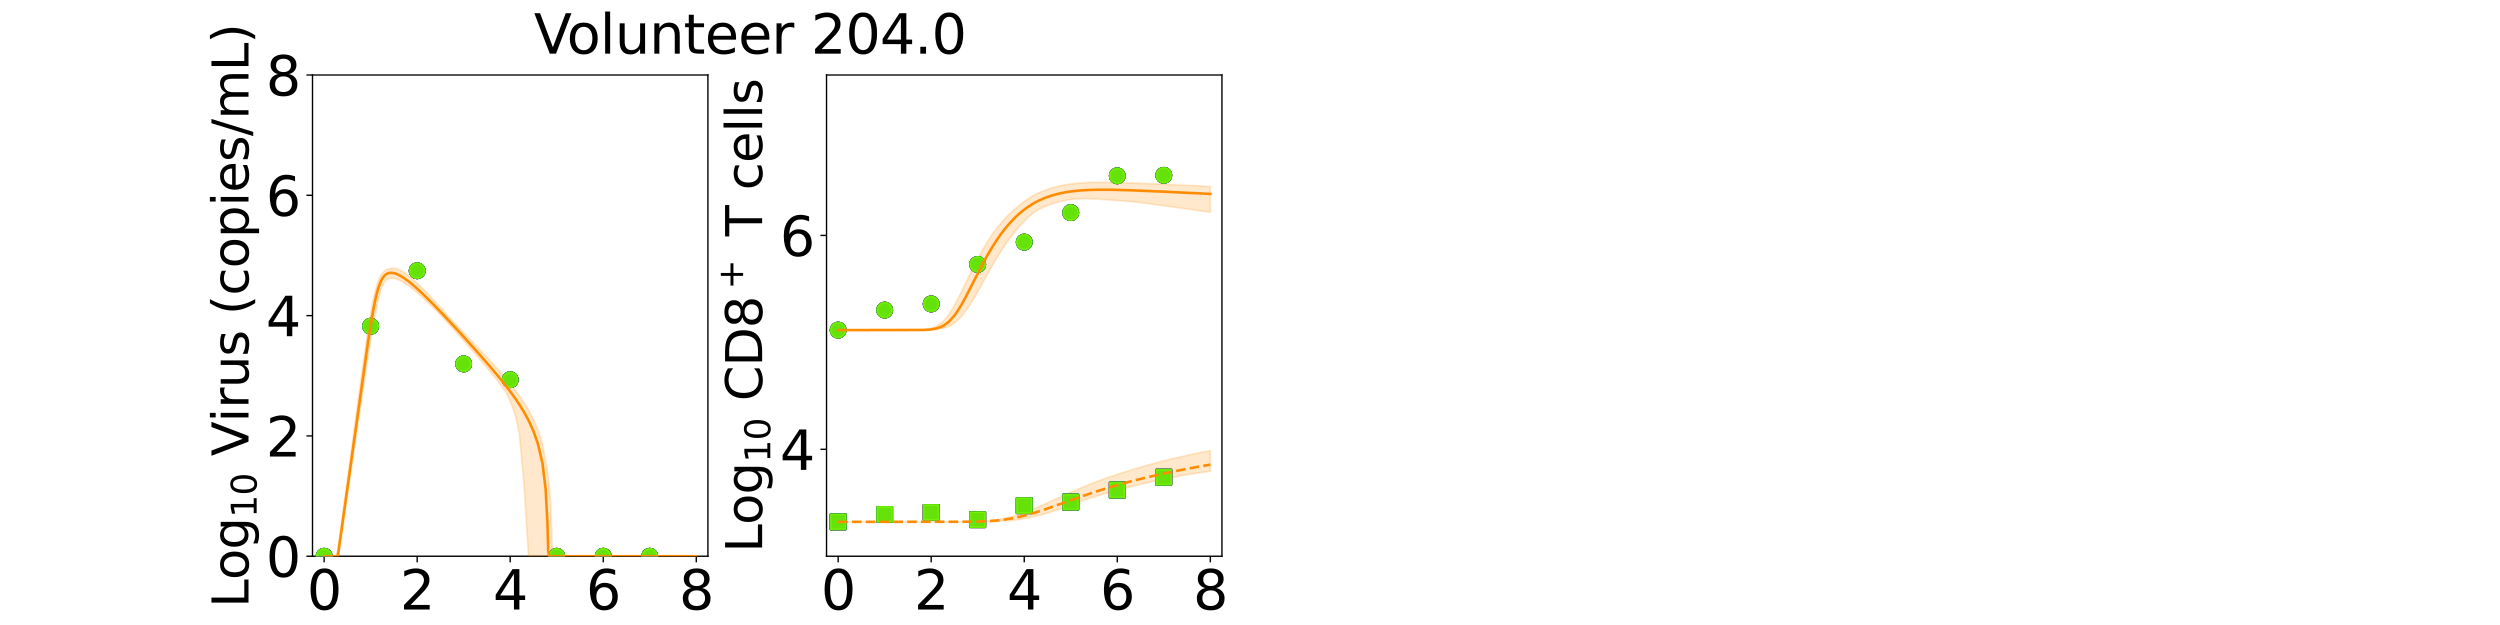 <?xml version="1.0" encoding="utf-8" standalone="no"?>
<!DOCTYPE svg PUBLIC "-//W3C//DTD SVG 1.1//EN"
  "http://www.w3.org/Graphics/SVG/1.1/DTD/svg11.dtd">
<svg xmlns:xlink="http://www.w3.org/1999/xlink" width="1440pt" height="360pt" viewBox="0 0 1440 360" xmlns="http://www.w3.org/2000/svg" version="1.1">
 <defs>
  <style type="text/css">*{stroke-linejoin: round; stroke-linecap: butt}</style>
 </defs>
 <g id="figure_1">
  <g id="patch_1">
   <path d="M 0 360 
L 1440 360 
L 1440 0 
L 0 0 
z
" style="fill: #ffffff"/>
  </g>
  <g id="axes_1">
   <g id="patch_2">
    <path d="M 180 320.4 
L 407.755 320.4 
L 407.755 43.2 
L 180 43.2 
z
" style="fill: #ffffff"/>
   </g>
   <g id="matplotlib.axis_1">
    <g id="xtick_1">
     <g id="line2d_1">
      <defs>
       <path id="mb7df37c52a" d="M 0 0 
L 0 3.5 
" style="stroke: #000000; stroke-width: 0.8"/>
      </defs>
      <g>
       <use xlink:href="#mb7df37c52a" x="186.699" y="320.4" style="stroke: #000000; stroke-width: 0.8"/>
      </g>
     </g>
     <g id="text_1">
      <!-- 0 -->
      <g transform="translate(176.773 351.107) scale(0.312 -0.312)">
       <defs>
        <path id="DejaVuSans-30" d="M 2034 4250 
Q 1547 4250 1301 3770 
Q 1056 3291 1056 2328 
Q 1056 1369 1301 889 
Q 1547 409 2034 409 
Q 2525 409 2770 889 
Q 3016 1369 3016 2328 
Q 3016 3291 2770 3770 
Q 2525 4250 2034 4250 
z
M 2034 4750 
Q 2819 4750 3233 4129 
Q 3647 3509 3647 2328 
Q 3647 1150 3233 529 
Q 2819 -91 2034 -91 
Q 1250 -91 836 529 
Q 422 1150 422 2328 
Q 422 3509 836 4129 
Q 1250 4750 2034 4750 
z
" transform="scale(0.016)"/>
       </defs>
       <use xlink:href="#DejaVuSans-30"/>
      </g>
     </g>
    </g>
    <g id="xtick_2">
     <g id="line2d_2">
      <g>
       <use xlink:href="#mb7df37c52a" x="240.288" y="320.4" style="stroke: #000000; stroke-width: 0.8"/>
      </g>
     </g>
     <g id="text_2">
      <!-- 2 -->
      <g transform="translate(230.363 351.107) scale(0.312 -0.312)">
       <defs>
        <path id="DejaVuSans-32" d="M 1228 531 
L 3431 531 
L 3431 0 
L 469 0 
L 469 531 
Q 828 903 1448 1529 
Q 2069 2156 2228 2338 
Q 2531 2678 2651 2914 
Q 2772 3150 2772 3378 
Q 2772 3750 2511 3984 
Q 2250 4219 1831 4219 
Q 1534 4219 1204 4116 
Q 875 4013 500 3803 
L 500 4441 
Q 881 4594 1212 4672 
Q 1544 4750 1819 4750 
Q 2544 4750 2975 4387 
Q 3406 4025 3406 3419 
Q 3406 3131 3298 2873 
Q 3191 2616 2906 2266 
Q 2828 2175 2409 1742 
Q 1991 1309 1228 531 
z
" transform="scale(0.016)"/>
       </defs>
       <use xlink:href="#DejaVuSans-32"/>
      </g>
     </g>
    </g>
    <g id="xtick_3">
     <g id="line2d_3">
      <g>
       <use xlink:href="#mb7df37c52a" x="293.878" y="320.4" style="stroke: #000000; stroke-width: 0.8"/>
      </g>
     </g>
     <g id="text_3">
      <!-- 4 -->
      <g transform="translate(283.952 351.107) scale(0.312 -0.312)">
       <defs>
        <path id="DejaVuSans-34" d="M 2419 4116 
L 825 1625 
L 2419 1625 
L 2419 4116 
z
M 2253 4666 
L 3047 4666 
L 3047 1625 
L 3713 1625 
L 3713 1100 
L 3047 1100 
L 3047 0 
L 2419 0 
L 2419 1100 
L 313 1100 
L 313 1709 
L 2253 4666 
z
" transform="scale(0.016)"/>
       </defs>
       <use xlink:href="#DejaVuSans-34"/>
      </g>
     </g>
    </g>
    <g id="xtick_4">
     <g id="line2d_4">
      <g>
       <use xlink:href="#mb7df37c52a" x="347.467" y="320.4" style="stroke: #000000; stroke-width: 0.8"/>
      </g>
     </g>
     <g id="text_4">
      <!-- 6 -->
      <g transform="translate(337.541 351.107) scale(0.312 -0.312)">
       <defs>
        <path id="DejaVuSans-36" d="M 2113 2584 
Q 1688 2584 1439 2293 
Q 1191 2003 1191 1497 
Q 1191 994 1439 701 
Q 1688 409 2113 409 
Q 2538 409 2786 701 
Q 3034 994 3034 1497 
Q 3034 2003 2786 2293 
Q 2538 2584 2113 2584 
z
M 3366 4563 
L 3366 3988 
Q 3128 4100 2886 4159 
Q 2644 4219 2406 4219 
Q 1781 4219 1451 3797 
Q 1122 3375 1075 2522 
Q 1259 2794 1537 2939 
Q 1816 3084 2150 3084 
Q 2853 3084 3261 2657 
Q 3669 2231 3669 1497 
Q 3669 778 3244 343 
Q 2819 -91 2113 -91 
Q 1303 -91 875 529 
Q 447 1150 447 2328 
Q 447 3434 972 4092 
Q 1497 4750 2381 4750 
Q 2619 4750 2861 4703 
Q 3103 4656 3366 4563 
z
" transform="scale(0.016)"/>
       </defs>
       <use xlink:href="#DejaVuSans-36"/>
      </g>
     </g>
    </g>
    <g id="xtick_5">
     <g id="line2d_5">
      <g>
       <use xlink:href="#mb7df37c52a" x="401.056" y="320.4" style="stroke: #000000; stroke-width: 0.8"/>
      </g>
     </g>
     <g id="text_5">
      <!-- 8 -->
      <g transform="translate(391.131 351.107) scale(0.312 -0.312)">
       <defs>
        <path id="DejaVuSans-38" d="M 2034 2216 
Q 1584 2216 1326 1975 
Q 1069 1734 1069 1313 
Q 1069 891 1326 650 
Q 1584 409 2034 409 
Q 2484 409 2743 651 
Q 3003 894 3003 1313 
Q 3003 1734 2745 1975 
Q 2488 2216 2034 2216 
z
M 1403 2484 
Q 997 2584 770 2862 
Q 544 3141 544 3541 
Q 544 4100 942 4425 
Q 1341 4750 2034 4750 
Q 2731 4750 3128 4425 
Q 3525 4100 3525 3541 
Q 3525 3141 3298 2862 
Q 3072 2584 2669 2484 
Q 3125 2378 3379 2068 
Q 3634 1759 3634 1313 
Q 3634 634 3220 271 
Q 2806 -91 2034 -91 
Q 1263 -91 848 271 
Q 434 634 434 1313 
Q 434 1759 690 2068 
Q 947 2378 1403 2484 
z
M 1172 3481 
Q 1172 3119 1398 2916 
Q 1625 2713 2034 2713 
Q 2441 2713 2670 2916 
Q 2900 3119 2900 3481 
Q 2900 3844 2670 4047 
Q 2441 4250 2034 4250 
Q 1625 4250 1398 4047 
Q 1172 3844 1172 3481 
z
" transform="scale(0.016)"/>
       </defs>
       <use xlink:href="#DejaVuSans-38"/>
      </g>
     </g>
    </g>
    <g id="text_6">
     <!-- Time (d) -->
     <g transform="translate(234.108 383.327) scale(0.286 -0.286)">
      <defs>
       <path id="DejaVuSans-54" d="M -19 4666 
L 3928 4666 
L 3928 4134 
L 2272 4134 
L 2272 0 
L 1638 0 
L 1638 4134 
L -19 4134 
L -19 4666 
z
" transform="scale(0.016)"/>
       <path id="DejaVuSans-69" d="M 603 3500 
L 1178 3500 
L 1178 0 
L 603 0 
L 603 3500 
z
M 603 4863 
L 1178 4863 
L 1178 4134 
L 603 4134 
L 603 4863 
z
" transform="scale(0.016)"/>
       <path id="DejaVuSans-6d" d="M 3328 2828 
Q 3544 3216 3844 3400 
Q 4144 3584 4550 3584 
Q 5097 3584 5394 3201 
Q 5691 2819 5691 2113 
L 5691 0 
L 5113 0 
L 5113 2094 
Q 5113 2597 4934 2840 
Q 4756 3084 4391 3084 
Q 3944 3084 3684 2787 
Q 3425 2491 3425 1978 
L 3425 0 
L 2847 0 
L 2847 2094 
Q 2847 2600 2669 2842 
Q 2491 3084 2119 3084 
Q 1678 3084 1418 2786 
Q 1159 2488 1159 1978 
L 1159 0 
L 581 0 
L 581 3500 
L 1159 3500 
L 1159 2956 
Q 1356 3278 1631 3431 
Q 1906 3584 2284 3584 
Q 2666 3584 2933 3390 
Q 3200 3197 3328 2828 
z
" transform="scale(0.016)"/>
       <path id="DejaVuSans-65" d="M 3597 1894 
L 3597 1613 
L 953 1613 
Q 991 1019 1311 708 
Q 1631 397 2203 397 
Q 2534 397 2845 478 
Q 3156 559 3463 722 
L 3463 178 
Q 3153 47 2828 -22 
Q 2503 -91 2169 -91 
Q 1331 -91 842 396 
Q 353 884 353 1716 
Q 353 2575 817 3079 
Q 1281 3584 2069 3584 
Q 2775 3584 3186 3129 
Q 3597 2675 3597 1894 
z
M 3022 2063 
Q 3016 2534 2758 2815 
Q 2500 3097 2075 3097 
Q 1594 3097 1305 2825 
Q 1016 2553 972 2059 
L 3022 2063 
z
" transform="scale(0.016)"/>
       <path id="DejaVuSans-20" transform="scale(0.016)"/>
       <path id="DejaVuSans-28" d="M 1984 4856 
Q 1566 4138 1362 3434 
Q 1159 2731 1159 2009 
Q 1159 1288 1364 580 
Q 1569 -128 1984 -844 
L 1484 -844 
Q 1016 -109 783 600 
Q 550 1309 550 2009 
Q 550 2706 781 3412 
Q 1013 4119 1484 4856 
L 1984 4856 
z
" transform="scale(0.016)"/>
       <path id="DejaVuSans-64" d="M 2906 2969 
L 2906 4863 
L 3481 4863 
L 3481 0 
L 2906 0 
L 2906 525 
Q 2725 213 2448 61 
Q 2172 -91 1784 -91 
Q 1150 -91 751 415 
Q 353 922 353 1747 
Q 353 2572 751 3078 
Q 1150 3584 1784 3584 
Q 2172 3584 2448 3432 
Q 2725 3281 2906 2969 
z
M 947 1747 
Q 947 1113 1208 752 
Q 1469 391 1925 391 
Q 2381 391 2643 752 
Q 2906 1113 2906 1747 
Q 2906 2381 2643 2742 
Q 2381 3103 1925 3103 
Q 1469 3103 1208 2742 
Q 947 2381 947 1747 
z
" transform="scale(0.016)"/>
       <path id="DejaVuSans-29" d="M 513 4856 
L 1013 4856 
Q 1481 4119 1714 3412 
Q 1947 2706 1947 2009 
Q 1947 1309 1714 600 
Q 1481 -109 1013 -844 
L 513 -844 
Q 928 -128 1133 580 
Q 1338 1288 1338 2009 
Q 1338 2731 1133 3434 
Q 928 4138 513 4856 
z
" transform="scale(0.016)"/>
      </defs>
      <use xlink:href="#DejaVuSans-54"/>
      <use xlink:href="#DejaVuSans-69" x="57.959"/>
      <use xlink:href="#DejaVuSans-6d" x="85.742"/>
      <use xlink:href="#DejaVuSans-65" x="183.154"/>
      <use xlink:href="#DejaVuSans-20" x="244.678"/>
      <use xlink:href="#DejaVuSans-28" x="276.465"/>
      <use xlink:href="#DejaVuSans-64" x="315.479"/>
      <use xlink:href="#DejaVuSans-29" x="378.955"/>
     </g>
    </g>
   </g>
   <g id="matplotlib.axis_2">
    <g id="ytick_1">
     <g id="line2d_6">
      <defs>
       <path id="m8892aab366" d="M 0 0 
L -3.5 0 
" style="stroke: #000000; stroke-width: 0.8"/>
      </defs>
      <g>
       <use xlink:href="#m8892aab366" x="180" y="320.4" style="stroke: #000000; stroke-width: 0.8"/>
      </g>
     </g>
     <g id="text_7">
      <!-- 0 -->
      <g transform="translate(153.149 332.254) scale(0.312 -0.312)">
       <use xlink:href="#DejaVuSans-30"/>
      </g>
     </g>
    </g>
    <g id="ytick_2">
     <g id="line2d_7">
      <g>
       <use xlink:href="#m8892aab366" x="180" y="251.1" style="stroke: #000000; stroke-width: 0.8"/>
      </g>
     </g>
     <g id="text_8">
      <!-- 2 -->
      <g transform="translate(153.149 262.954) scale(0.312 -0.312)">
       <use xlink:href="#DejaVuSans-32"/>
      </g>
     </g>
    </g>
    <g id="ytick_3">
     <g id="line2d_8">
      <g>
       <use xlink:href="#m8892aab366" x="180" y="181.8" style="stroke: #000000; stroke-width: 0.8"/>
      </g>
     </g>
     <g id="text_9">
      <!-- 4 -->
      <g transform="translate(153.149 193.654) scale(0.312 -0.312)">
       <use xlink:href="#DejaVuSans-34"/>
      </g>
     </g>
    </g>
    <g id="ytick_4">
     <g id="line2d_9">
      <g>
       <use xlink:href="#m8892aab366" x="180" y="112.5" style="stroke: #000000; stroke-width: 0.8"/>
      </g>
     </g>
     <g id="text_10">
      <!-- 6 -->
      <g transform="translate(153.149 124.354) scale(0.312 -0.312)">
       <use xlink:href="#DejaVuSans-36"/>
      </g>
     </g>
    </g>
    <g id="ytick_5">
     <g id="line2d_10">
      <g>
       <use xlink:href="#m8892aab366" x="180" y="43.2" style="stroke: #000000; stroke-width: 0.8"/>
      </g>
     </g>
     <g id="text_11">
      <!-- 8 -->
      <g transform="translate(153.149 55.054) scale(0.312 -0.312)">
       <use xlink:href="#DejaVuSans-38"/>
      </g>
     </g>
    </g>
    <g id="text_12">
     <!-- Log$_{10}$ Virus (copies/mL) -->
     <g transform="translate(143.143 349.968) rotate(-90) scale(0.286 -0.286)">
      <defs>
       <path id="DejaVuSans-4c" d="M 628 4666 
L 1259 4666 
L 1259 531 
L 3531 531 
L 3531 0 
L 628 0 
L 628 4666 
z
" transform="scale(0.016)"/>
       <path id="DejaVuSans-6f" d="M 1959 3097 
Q 1497 3097 1228 2736 
Q 959 2375 959 1747 
Q 959 1119 1226 758 
Q 1494 397 1959 397 
Q 2419 397 2687 759 
Q 2956 1122 2956 1747 
Q 2956 2369 2687 2733 
Q 2419 3097 1959 3097 
z
M 1959 3584 
Q 2709 3584 3137 3096 
Q 3566 2609 3566 1747 
Q 3566 888 3137 398 
Q 2709 -91 1959 -91 
Q 1206 -91 779 398 
Q 353 888 353 1747 
Q 353 2609 779 3096 
Q 1206 3584 1959 3584 
z
" transform="scale(0.016)"/>
       <path id="DejaVuSans-67" d="M 2906 1791 
Q 2906 2416 2648 2759 
Q 2391 3103 1925 3103 
Q 1463 3103 1205 2759 
Q 947 2416 947 1791 
Q 947 1169 1205 825 
Q 1463 481 1925 481 
Q 2391 481 2648 825 
Q 2906 1169 2906 1791 
z
M 3481 434 
Q 3481 -459 3084 -895 
Q 2688 -1331 1869 -1331 
Q 1566 -1331 1297 -1286 
Q 1028 -1241 775 -1147 
L 775 -588 
Q 1028 -725 1275 -790 
Q 1522 -856 1778 -856 
Q 2344 -856 2625 -561 
Q 2906 -266 2906 331 
L 2906 616 
Q 2728 306 2450 153 
Q 2172 0 1784 0 
Q 1141 0 747 490 
Q 353 981 353 1791 
Q 353 2603 747 3093 
Q 1141 3584 1784 3584 
Q 2172 3584 2450 3431 
Q 2728 3278 2906 2969 
L 2906 3500 
L 3481 3500 
L 3481 434 
z
" transform="scale(0.016)"/>
       <path id="DejaVuSans-31" d="M 794 531 
L 1825 531 
L 1825 4091 
L 703 3866 
L 703 4441 
L 1819 4666 
L 2450 4666 
L 2450 531 
L 3481 531 
L 3481 0 
L 794 0 
L 794 531 
z
" transform="scale(0.016)"/>
       <path id="DejaVuSans-56" d="M 1831 0 
L 50 4666 
L 709 4666 
L 2188 738 
L 3669 4666 
L 4325 4666 
L 2547 0 
L 1831 0 
z
" transform="scale(0.016)"/>
       <path id="DejaVuSans-72" d="M 2631 2963 
Q 2534 3019 2420 3045 
Q 2306 3072 2169 3072 
Q 1681 3072 1420 2755 
Q 1159 2438 1159 1844 
L 1159 0 
L 581 0 
L 581 3500 
L 1159 3500 
L 1159 2956 
Q 1341 3275 1631 3429 
Q 1922 3584 2338 3584 
Q 2397 3584 2469 3576 
Q 2541 3569 2628 3553 
L 2631 2963 
z
" transform="scale(0.016)"/>
       <path id="DejaVuSans-75" d="M 544 1381 
L 544 3500 
L 1119 3500 
L 1119 1403 
Q 1119 906 1312 657 
Q 1506 409 1894 409 
Q 2359 409 2629 706 
Q 2900 1003 2900 1516 
L 2900 3500 
L 3475 3500 
L 3475 0 
L 2900 0 
L 2900 538 
Q 2691 219 2414 64 
Q 2138 -91 1772 -91 
Q 1169 -91 856 284 
Q 544 659 544 1381 
z
M 1991 3584 
L 1991 3584 
z
" transform="scale(0.016)"/>
       <path id="DejaVuSans-73" d="M 2834 3397 
L 2834 2853 
Q 2591 2978 2328 3040 
Q 2066 3103 1784 3103 
Q 1356 3103 1142 2972 
Q 928 2841 928 2578 
Q 928 2378 1081 2264 
Q 1234 2150 1697 2047 
L 1894 2003 
Q 2506 1872 2764 1633 
Q 3022 1394 3022 966 
Q 3022 478 2636 193 
Q 2250 -91 1575 -91 
Q 1294 -91 989 -36 
Q 684 19 347 128 
L 347 722 
Q 666 556 975 473 
Q 1284 391 1588 391 
Q 1994 391 2212 530 
Q 2431 669 2431 922 
Q 2431 1156 2273 1281 
Q 2116 1406 1581 1522 
L 1381 1569 
Q 847 1681 609 1914 
Q 372 2147 372 2553 
Q 372 3047 722 3315 
Q 1072 3584 1716 3584 
Q 2034 3584 2315 3537 
Q 2597 3491 2834 3397 
z
" transform="scale(0.016)"/>
       <path id="DejaVuSans-63" d="M 3122 3366 
L 3122 2828 
Q 2878 2963 2633 3030 
Q 2388 3097 2138 3097 
Q 1578 3097 1268 2742 
Q 959 2388 959 1747 
Q 959 1106 1268 751 
Q 1578 397 2138 397 
Q 2388 397 2633 464 
Q 2878 531 3122 666 
L 3122 134 
Q 2881 22 2623 -34 
Q 2366 -91 2075 -91 
Q 1284 -91 818 406 
Q 353 903 353 1747 
Q 353 2603 823 3093 
Q 1294 3584 2113 3584 
Q 2378 3584 2631 3529 
Q 2884 3475 3122 3366 
z
" transform="scale(0.016)"/>
       <path id="DejaVuSans-70" d="M 1159 525 
L 1159 -1331 
L 581 -1331 
L 581 3500 
L 1159 3500 
L 1159 2969 
Q 1341 3281 1617 3432 
Q 1894 3584 2278 3584 
Q 2916 3584 3314 3078 
Q 3713 2572 3713 1747 
Q 3713 922 3314 415 
Q 2916 -91 2278 -91 
Q 1894 -91 1617 61 
Q 1341 213 1159 525 
z
M 3116 1747 
Q 3116 2381 2855 2742 
Q 2594 3103 2138 3103 
Q 1681 3103 1420 2742 
Q 1159 2381 1159 1747 
Q 1159 1113 1420 752 
Q 1681 391 2138 391 
Q 2594 391 2855 752 
Q 3116 1113 3116 1747 
z
" transform="scale(0.016)"/>
       <path id="DejaVuSans-2f" d="M 1625 4666 
L 2156 4666 
L 531 -594 
L 0 -594 
L 1625 4666 
z
" transform="scale(0.016)"/>
      </defs>
      <use xlink:href="#DejaVuSans-4c" transform="translate(0 0.016)"/>
      <use xlink:href="#DejaVuSans-6f" transform="translate(55.713 0.016)"/>
      <use xlink:href="#DejaVuSans-67" transform="translate(116.895 0.016)"/>
      <use xlink:href="#DejaVuSans-31" transform="translate(181.328 -16.391) scale(0.7)"/>
      <use xlink:href="#DejaVuSans-30" transform="translate(225.864 -16.391) scale(0.7)"/>
      <use xlink:href="#DejaVuSans-20" transform="translate(273.135 0.016)"/>
      <use xlink:href="#DejaVuSans-56" transform="translate(304.922 0.016)"/>
      <use xlink:href="#DejaVuSans-69" transform="translate(373.33 0.016)"/>
      <use xlink:href="#DejaVuSans-72" transform="translate(401.113 0.016)"/>
      <use xlink:href="#DejaVuSans-75" transform="translate(442.227 0.016)"/>
      <use xlink:href="#DejaVuSans-73" transform="translate(505.605 0.016)"/>
      <use xlink:href="#DejaVuSans-20" transform="translate(557.705 0.016)"/>
      <use xlink:href="#DejaVuSans-28" transform="translate(589.492 0.016)"/>
      <use xlink:href="#DejaVuSans-63" transform="translate(628.506 0.016)"/>
      <use xlink:href="#DejaVuSans-6f" transform="translate(683.486 0.016)"/>
      <use xlink:href="#DejaVuSans-70" transform="translate(744.668 0.016)"/>
      <use xlink:href="#DejaVuSans-69" transform="translate(808.145 0.016)"/>
      <use xlink:href="#DejaVuSans-65" transform="translate(835.928 0.016)"/>
      <use xlink:href="#DejaVuSans-73" transform="translate(897.451 0.016)"/>
      <use xlink:href="#DejaVuSans-2f" transform="translate(949.551 0.016)"/>
      <use xlink:href="#DejaVuSans-6d" transform="translate(983.242 0.016)"/>
      <use xlink:href="#DejaVuSans-4c" transform="translate(1080.654 0.016)"/>
      <use xlink:href="#DejaVuSans-29" transform="translate(1136.367 0.016)"/>
     </g>
    </g>
   </g>
   <g id="patch_3">
    <path d="M 180 320.4 
L 180 43.2 
" style="fill: none; stroke: #000000; stroke-width: 0.8; stroke-linejoin: miter; stroke-linecap: square"/>
   </g>
   <g id="patch_4">
    <path d="M 407.755 320.4 
L 407.755 43.2 
" style="fill: none; stroke: #000000; stroke-width: 0.8; stroke-linejoin: miter; stroke-linecap: square"/>
   </g>
   <g id="patch_5">
    <path d="M 180 320.4 
L 407.755 320.4 
" style="fill: none; stroke: #000000; stroke-width: 0.8; stroke-linejoin: miter; stroke-linecap: square"/>
   </g>
   <g id="patch_6">
    <path d="M 180 43.2 
L 407.755 43.2 
" style="fill: none; stroke: #000000; stroke-width: 0.8; stroke-linejoin: miter; stroke-linecap: square"/>
   </g>
   <g id="PolyCollection_1">
    <defs>
     <path id="m1ea62e0a06" d="M 186.699 -39.6 
L 186.699 -39.6 
L 186.699 -39.6 
L 186.703 -39.6 
L 186.745 -39.6 
L 186.924 -39.6 
L 187.102 -39.6 
L 187.668 -39.6 
L 188.05 -39.6 
L 189.113 -39.6 
L 189.65 -39.6 
L 190.89 -39.6 
L 191.507 -39.6 
L 192.695 -39.6 
L 193.388 -39.6 
L 194.599 -39.6 
L 195.348 -41.729 
L 196.551 -49.74 
L 197.345 -55.243 
L 198.548 -63.437 
L 199.375 -69.059 
L 200.573 -77.214 
L 201.425 -83.004 
L 202.736 -91.941 
L 203.572 -97.631 
L 204.716 -105.402 
L 205.583 -111.29 
L 206.829 -119.735 
L 207.69 -125.576 
L 208.856 -133.425 
L 209.739 -139.357 
L 210.999 -147.729 
L 211.882 -153.546 
L 213.099 -161.33 
L 214.013 -167.039 
L 215.34 -174.759 
L 216.251 -179.776 
L 217.491 -185.66 
L 218.429 -189.617 
L 219.792 -193.968 
L 220.724 -196.405 
L 221.849 -198.066 
L 222.74 -198.847 
L 223.785 -199.386 
L 224.83 -199.662 
L 225.73 -199.733 
L 226.49 -199.691 
L 227.187 -199.583 
L 227.798 -199.441 
L 228.408 -199.26 
L 228.911 -199.085 
L 229.369 -198.907 
L 229.826 -198.712 
L 230.2 -198.542 
L 230.62 -198.338 
L 230.955 -198.169 
L 232.056 -197.558 
L 232.514 -197.291 
L 233.706 -196.535 
L 234.297 -196.142 
L 235.717 -195.135 
L 236.475 -194.574 
L 238.35 -193.108 
L 239.4 -192.215 
L 242.08 -189.845 
L 243.379 -188.648 
L 246.058 -186.136 
L 247.548 -184.697 
L 249.756 -182.539 
L 251.141 -181.173 
L 253.82 -178.475 
L 255.223 -176.959 
L 257.902 -174.035 
L 259.506 -172.27 
L 262.186 -169.299 
L 264.254 -166.988 
L 266.934 -163.975 
L 269.613 -160.937 
L 272.293 -157.877 
L 274.972 -154.753 
L 277.652 -151.609 
L 280.331 -148.433 
L 283.011 -145.18 
L 285.69 -141.807 
L 288.37 -138.326 
L 291.049 -134.675 
L 293.729 -129.334 
L 296.408 -122.229 
L 299.088 -110.756 
L 301.767 -82.123 
L 304.447 -39.6 
L 307.126 -39.6 
L 309.805 -39.6 
L 312.485 -39.6 
L 314.283 -39.6 
L 315.33 -39.6 
L 315.755 -39.6 
L 316.284 -39.6 
L 316.535 -39.6 
L 316.926 -39.6 
L 317.211 -39.6 
L 317.654 -39.6 
L 318.098 -39.6 
L 319.294 -39.6 
L 321.246 -39.6 
L 323.197 -39.6 
L 325.71 -39.6 
L 328.223 -39.6 
L 330.903 -39.6 
L 333.582 -39.6 
L 336.262 -39.6 
L 338.941 -39.6 
L 341.621 -39.6 
L 344.3 -39.6 
L 346.98 -39.6 
L 349.659 -39.6 
L 352.339 -39.6 
L 355.018 -39.6 
L 357.698 -39.6 
L 360.377 -39.6 
L 363.056 -39.6 
L 365.736 -39.6 
L 368.415 -39.6 
L 371.095 -39.6 
L 373.774 -39.6 
L 376.454 -39.6 
L 379.133 -39.6 
L 381.813 -39.6 
L 384.492 -39.6 
L 387.172 -39.6 
L 389.851 -39.6 
L 392.531 -39.6 
L 395.21 -39.6 
L 397.89 -39.6 
L 400.569 -39.6 
L 401.056 -39.6 
L 401.056 -39.6 
L 401.056 -39.6 
L 400.569 -39.6 
L 397.89 -39.6 
L 395.21 -39.6 
L 392.531 -39.6 
L 389.851 -39.6 
L 387.172 -39.6 
L 384.492 -39.6 
L 381.813 -39.6 
L 379.133 -39.6 
L 376.454 -39.6 
L 373.774 -39.6 
L 371.095 -39.6 
L 368.415 -39.6 
L 365.736 -39.6 
L 363.056 -39.6 
L 360.377 -39.6 
L 357.698 -39.6 
L 355.018 -39.6 
L 352.339 -39.6 
L 349.659 -39.6 
L 346.98 -39.6 
L 344.3 -39.6 
L 341.621 -39.6 
L 338.941 -39.6 
L 336.262 -39.6 
L 333.582 -39.6 
L 330.903 -39.6 
L 328.223 -39.6 
L 325.71 -39.6 
L 323.197 -39.6 
L 321.246 -39.6 
L 319.294 -39.6 
L 318.098 -45.125 
L 317.654 -56.942 
L 317.211 -68.509 
L 316.926 -72.697 
L 316.535 -78.087 
L 316.284 -80.582 
L 315.755 -85.217 
L 315.33 -88.941 
L 314.283 -94.514 
L 312.485 -104.005 
L 309.805 -112.59 
L 307.126 -118.801 
L 304.447 -123.843 
L 301.767 -128.196 
L 299.088 -132.104 
L 296.408 -135.708 
L 293.729 -139.094 
L 291.049 -142.324 
L 288.37 -145.436 
L 285.69 -148.463 
L 283.011 -151.424 
L 280.331 -154.336 
L 277.652 -157.197 
L 274.972 -160.009 
L 272.293 -162.802 
L 269.613 -165.58 
L 266.934 -168.429 
L 264.254 -171.281 
L 262.186 -173.465 
L 259.506 -176.282 
L 257.902 -178.12 
L 255.223 -181.167 
L 253.82 -182.742 
L 251.141 -185.715 
L 249.756 -187.229 
L 247.548 -189.594 
L 246.058 -191.163 
L 243.379 -193.903 
L 242.08 -195.193 
L 239.4 -197.734 
L 238.35 -198.678 
L 236.475 -200.284 
L 235.717 -200.908 
L 234.297 -201.991 
L 233.706 -202.424 
L 232.514 -203.225 
L 232.056 -203.508 
L 230.955 -204.149 
L 230.62 -204.323 
L 230.2 -204.518 
L 229.826 -204.692 
L 229.369 -204.893 
L 228.911 -205.063 
L 228.408 -205.217 
L 227.798 -205.376 
L 227.187 -205.484 
L 226.49 -205.519 
L 225.73 -205.462 
L 224.83 -205.258 
L 223.785 -205.086 
L 222.74 -204.743 
L 221.849 -204.214 
L 220.724 -203.213 
L 219.792 -202.123 
L 218.429 -199.557 
L 217.491 -197.192 
L 216.251 -192.822 
L 215.34 -189.172 
L 214.013 -182.377 
L 213.099 -177.175 
L 211.882 -169.383 
L 210.999 -163.451 
L 209.739 -154.575 
L 208.856 -148.229 
L 207.69 -139.729 
L 206.829 -133.393 
L 205.583 -124.181 
L 204.716 -117.741 
L 203.572 -109.241 
L 202.736 -103.026 
L 201.425 -93.279 
L 200.573 -87.013 
L 199.375 -78.176 
L 198.548 -72.095 
L 197.345 -63.217 
L 196.551 -57.382 
L 195.348 -48.503 
L 194.599 -43.003 
L 193.388 -39.882 
L 192.695 -39.6 
L 191.507 -39.6 
L 190.89 -39.6 
L 189.65 -39.6 
L 189.113 -39.6 
L 188.05 -39.6 
L 187.668 -39.6 
L 187.102 -39.6 
L 186.924 -39.6 
L 186.745 -39.6 
L 186.703 -39.6 
L 186.699 -39.6 
L 186.699 -39.6 
z
" style="stroke: #ff8c00; stroke-opacity: 0.2"/>
    </defs>
    <g clip-path="url(#p00480ff5d3)">
     <use xlink:href="#m1ea62e0a06" x="0" y="360" style="fill: #ff8c00; fill-opacity: 0.2; stroke: #ff8c00; stroke-opacity: 0.2"/>
    </g>
   </g>
   <g id="PathCollection_1">
    <defs>
     <path id="m042d48d068" d="M 0 4.33 
C 1.148 4.33 2.25 3.874 3.062 3.062 
C 3.874 2.25 4.33 1.148 4.33 0 
C 4.33 -1.148 3.874 -2.25 3.062 -3.062 
C 2.25 -3.874 1.148 -4.33 0 -4.33 
C -1.148 -4.33 -2.25 -3.874 -3.062 -3.062 
C -3.874 -2.25 -4.33 -1.148 -4.33 0 
C -4.33 1.148 -3.874 2.25 -3.062 3.062 
C -2.25 3.874 -1.148 4.33 0 4.33 
z
" style="stroke: #808080; stroke-opacity: 0.8"/>
    </defs>
    <g clip-path="url(#p00480ff5d3)">
     <use xlink:href="#m042d48d068" x="186.699" y="320.4" style="fill: #808080; fill-opacity: 0.8; stroke: #808080; stroke-opacity: 0.8"/>
     <use xlink:href="#m042d48d068" x="213.493" y="187.901" style="fill: #808080; fill-opacity: 0.8; stroke: #808080; stroke-opacity: 0.8"/>
     <use xlink:href="#m042d48d068" x="240.288" y="155.969" style="fill: #808080; fill-opacity: 0.8; stroke: #808080; stroke-opacity: 0.8"/>
     <use xlink:href="#m042d48d068" x="267.083" y="209.595" style="fill: #808080; fill-opacity: 0.8; stroke: #808080; stroke-opacity: 0.8"/>
     <use xlink:href="#m042d48d068" x="293.878" y="218.72" style="fill: #808080; fill-opacity: 0.8; stroke: #808080; stroke-opacity: 0.8"/>
     <use xlink:href="#m042d48d068" x="320.672" y="320.4" style="fill: #808080; fill-opacity: 0.8; stroke: #808080; stroke-opacity: 0.8"/>
     <use xlink:href="#m042d48d068" x="347.467" y="320.4" style="fill: #808080; fill-opacity: 0.8; stroke: #808080; stroke-opacity: 0.8"/>
     <use xlink:href="#m042d48d068" x="374.262" y="320.4" style="fill: #808080; fill-opacity: 0.8; stroke: #808080; stroke-opacity: 0.8"/>
    </g>
   </g>
   <g id="PathCollection_2">
    <defs>
     <path id="m2b21e5543a" d="M 0 4.33 
C 1.148 4.33 2.25 3.874 3.062 3.062 
C 3.874 2.25 4.33 1.148 4.33 0 
C 4.33 -1.148 3.874 -2.25 3.062 -3.062 
C 2.25 -3.874 1.148 -4.33 0 -4.33 
C -1.148 -4.33 -2.25 -3.874 -3.062 -3.062 
C -3.874 -2.25 -4.33 -1.148 -4.33 0 
C -4.33 1.148 -3.874 2.25 -3.062 3.062 
C -2.25 3.874 -1.148 4.33 0 4.33 
z
" style="stroke: #800080; stroke-opacity: 0.8"/>
    </defs>
    <g clip-path="url(#p00480ff5d3)">
     <use xlink:href="#m2b21e5543a" x="186.699" y="320.4" style="fill: #800080; fill-opacity: 0.8; stroke: #800080; stroke-opacity: 0.8"/>
     <use xlink:href="#m2b21e5543a" x="213.493" y="187.901" style="fill: #800080; fill-opacity: 0.8; stroke: #800080; stroke-opacity: 0.8"/>
     <use xlink:href="#m2b21e5543a" x="240.288" y="155.969" style="fill: #800080; fill-opacity: 0.8; stroke: #800080; stroke-opacity: 0.8"/>
     <use xlink:href="#m2b21e5543a" x="267.083" y="209.595" style="fill: #800080; fill-opacity: 0.8; stroke: #800080; stroke-opacity: 0.8"/>
     <use xlink:href="#m2b21e5543a" x="293.878" y="218.72" style="fill: #800080; fill-opacity: 0.8; stroke: #800080; stroke-opacity: 0.8"/>
     <use xlink:href="#m2b21e5543a" x="320.672" y="320.4" style="fill: #800080; fill-opacity: 0.8; stroke: #800080; stroke-opacity: 0.8"/>
     <use xlink:href="#m2b21e5543a" x="347.467" y="320.4" style="fill: #800080; fill-opacity: 0.8; stroke: #800080; stroke-opacity: 0.8"/>
     <use xlink:href="#m2b21e5543a" x="374.262" y="320.4" style="fill: #800080; fill-opacity: 0.8; stroke: #800080; stroke-opacity: 0.8"/>
    </g>
   </g>
   <g id="PathCollection_3">
    <defs>
     <path id="m11695b2904" d="M 0 4.33 
C 1.148 4.33 2.25 3.874 3.062 3.062 
C 3.874 2.25 4.33 1.148 4.33 0 
C 4.33 -1.148 3.874 -2.25 3.062 -3.062 
C 2.25 -3.874 1.148 -4.33 0 -4.33 
C -1.148 -4.33 -2.25 -3.874 -3.062 -3.062 
C -3.874 -2.25 -4.33 -1.148 -4.33 0 
C -4.33 1.148 -3.874 2.25 -3.062 3.062 
C -2.25 3.874 -1.148 4.33 0 4.33 
z
" style="stroke: #ff8c00; stroke-opacity: 0.8"/>
    </defs>
    <g clip-path="url(#p00480ff5d3)">
     <use xlink:href="#m11695b2904" x="186.699" y="320.4" style="fill: #ff8c00; fill-opacity: 0.8; stroke: #ff8c00; stroke-opacity: 0.8"/>
     <use xlink:href="#m11695b2904" x="213.493" y="187.901" style="fill: #ff8c00; fill-opacity: 0.8; stroke: #ff8c00; stroke-opacity: 0.8"/>
     <use xlink:href="#m11695b2904" x="240.288" y="155.969" style="fill: #ff8c00; fill-opacity: 0.8; stroke: #ff8c00; stroke-opacity: 0.8"/>
     <use xlink:href="#m11695b2904" x="267.083" y="209.595" style="fill: #ff8c00; fill-opacity: 0.8; stroke: #ff8c00; stroke-opacity: 0.8"/>
     <use xlink:href="#m11695b2904" x="293.878" y="218.72" style="fill: #ff8c00; fill-opacity: 0.8; stroke: #ff8c00; stroke-opacity: 0.8"/>
     <use xlink:href="#m11695b2904" x="320.672" y="320.4" style="fill: #ff8c00; fill-opacity: 0.8; stroke: #ff8c00; stroke-opacity: 0.8"/>
     <use xlink:href="#m11695b2904" x="347.467" y="320.4" style="fill: #ff8c00; fill-opacity: 0.8; stroke: #ff8c00; stroke-opacity: 0.8"/>
     <use xlink:href="#m11695b2904" x="374.262" y="320.4" style="fill: #ff8c00; fill-opacity: 0.8; stroke: #ff8c00; stroke-opacity: 0.8"/>
    </g>
   </g>
   <g id="PathCollection_4">
    <defs>
     <path id="md1199f747d" d="M 0 4.33 
C 1.148 4.33 2.25 3.874 3.062 3.062 
C 3.874 2.25 4.33 1.148 4.33 0 
C 4.33 -1.148 3.874 -2.25 3.062 -3.062 
C 2.25 -3.874 1.148 -4.33 0 -4.33 
C -1.148 -4.33 -2.25 -3.874 -3.062 -3.062 
C -3.874 -2.25 -4.33 -1.148 -4.33 0 
C -4.33 1.148 -3.874 2.25 -3.062 3.062 
C -2.25 3.874 -1.148 4.33 0 4.33 
z
" style="stroke: #ff00ff; stroke-opacity: 0.8"/>
    </defs>
    <g clip-path="url(#p00480ff5d3)">
     <use xlink:href="#md1199f747d" x="186.699" y="320.4" style="fill: #ff00ff; fill-opacity: 0.8; stroke: #ff00ff; stroke-opacity: 0.8"/>
     <use xlink:href="#md1199f747d" x="213.493" y="187.901" style="fill: #ff00ff; fill-opacity: 0.8; stroke: #ff00ff; stroke-opacity: 0.8"/>
     <use xlink:href="#md1199f747d" x="240.288" y="155.969" style="fill: #ff00ff; fill-opacity: 0.8; stroke: #ff00ff; stroke-opacity: 0.8"/>
     <use xlink:href="#md1199f747d" x="267.083" y="209.595" style="fill: #ff00ff; fill-opacity: 0.8; stroke: #ff00ff; stroke-opacity: 0.8"/>
     <use xlink:href="#md1199f747d" x="293.878" y="218.72" style="fill: #ff00ff; fill-opacity: 0.8; stroke: #ff00ff; stroke-opacity: 0.8"/>
     <use xlink:href="#md1199f747d" x="320.672" y="320.4" style="fill: #ff00ff; fill-opacity: 0.8; stroke: #ff00ff; stroke-opacity: 0.8"/>
     <use xlink:href="#md1199f747d" x="347.467" y="320.4" style="fill: #ff00ff; fill-opacity: 0.8; stroke: #ff00ff; stroke-opacity: 0.8"/>
     <use xlink:href="#md1199f747d" x="374.262" y="320.4" style="fill: #ff00ff; fill-opacity: 0.8; stroke: #ff00ff; stroke-opacity: 0.8"/>
    </g>
   </g>
   <g id="PathCollection_5">
    <defs>
     <path id="mdc0cd1e74f" d="M 0 4.33 
C 1.148 4.33 2.25 3.874 3.062 3.062 
C 3.874 2.25 4.33 1.148 4.33 0 
C 4.33 -1.148 3.874 -2.25 3.062 -3.062 
C 2.25 -3.874 1.148 -4.33 0 -4.33 
C -1.148 -4.33 -2.25 -3.874 -3.062 -3.062 
C -3.874 -2.25 -4.33 -1.148 -4.33 0 
C -4.33 1.148 -3.874 2.25 -3.062 3.062 
C -2.25 3.874 -1.148 4.33 0 4.33 
z
" style="stroke: #ff0000; stroke-opacity: 0.8"/>
    </defs>
    <g clip-path="url(#p00480ff5d3)">
     <use xlink:href="#mdc0cd1e74f" x="186.699" y="320.4" style="fill: #ff0000; fill-opacity: 0.8; stroke: #ff0000; stroke-opacity: 0.8"/>
     <use xlink:href="#mdc0cd1e74f" x="213.493" y="187.901" style="fill: #ff0000; fill-opacity: 0.8; stroke: #ff0000; stroke-opacity: 0.8"/>
     <use xlink:href="#mdc0cd1e74f" x="240.288" y="155.969" style="fill: #ff0000; fill-opacity: 0.8; stroke: #ff0000; stroke-opacity: 0.8"/>
     <use xlink:href="#mdc0cd1e74f" x="267.083" y="209.595" style="fill: #ff0000; fill-opacity: 0.8; stroke: #ff0000; stroke-opacity: 0.8"/>
     <use xlink:href="#mdc0cd1e74f" x="293.878" y="218.72" style="fill: #ff0000; fill-opacity: 0.8; stroke: #ff0000; stroke-opacity: 0.8"/>
     <use xlink:href="#mdc0cd1e74f" x="320.672" y="320.4" style="fill: #ff0000; fill-opacity: 0.8; stroke: #ff0000; stroke-opacity: 0.8"/>
     <use xlink:href="#mdc0cd1e74f" x="347.467" y="320.4" style="fill: #ff0000; fill-opacity: 0.8; stroke: #ff0000; stroke-opacity: 0.8"/>
     <use xlink:href="#mdc0cd1e74f" x="374.262" y="320.4" style="fill: #ff0000; fill-opacity: 0.8; stroke: #ff0000; stroke-opacity: 0.8"/>
    </g>
   </g>
   <g id="PathCollection_6">
    <defs>
     <path id="m1a2beec791" d="M 0 4.33 
C 1.148 4.33 2.25 3.874 3.062 3.062 
C 3.874 2.25 4.33 1.148 4.33 0 
C 4.33 -1.148 3.874 -2.25 3.062 -3.062 
C 2.25 -3.874 1.148 -4.33 0 -4.33 
C -1.148 -4.33 -2.25 -3.874 -3.062 -3.062 
C -3.874 -2.25 -4.33 -1.148 -4.33 0 
C -4.33 1.148 -3.874 2.25 -3.062 3.062 
C -2.25 3.874 -1.148 4.33 0 4.33 
z
" style="stroke: #daa520; stroke-opacity: 0.8"/>
    </defs>
    <g clip-path="url(#p00480ff5d3)">
     <use xlink:href="#m1a2beec791" x="186.699" y="320.4" style="fill: #daa520; fill-opacity: 0.8; stroke: #daa520; stroke-opacity: 0.8"/>
     <use xlink:href="#m1a2beec791" x="213.493" y="187.901" style="fill: #daa520; fill-opacity: 0.8; stroke: #daa520; stroke-opacity: 0.8"/>
     <use xlink:href="#m1a2beec791" x="240.288" y="155.969" style="fill: #daa520; fill-opacity: 0.8; stroke: #daa520; stroke-opacity: 0.8"/>
     <use xlink:href="#m1a2beec791" x="267.083" y="209.595" style="fill: #daa520; fill-opacity: 0.8; stroke: #daa520; stroke-opacity: 0.8"/>
     <use xlink:href="#m1a2beec791" x="293.878" y="218.72" style="fill: #daa520; fill-opacity: 0.8; stroke: #daa520; stroke-opacity: 0.8"/>
     <use xlink:href="#m1a2beec791" x="320.672" y="320.4" style="fill: #daa520; fill-opacity: 0.8; stroke: #daa520; stroke-opacity: 0.8"/>
     <use xlink:href="#m1a2beec791" x="347.467" y="320.4" style="fill: #daa520; fill-opacity: 0.8; stroke: #daa520; stroke-opacity: 0.8"/>
     <use xlink:href="#m1a2beec791" x="374.262" y="320.4" style="fill: #daa520; fill-opacity: 0.8; stroke: #daa520; stroke-opacity: 0.8"/>
    </g>
   </g>
   <g id="PathCollection_7">
    <defs>
     <path id="m824db01e17" d="M 0 4.33 
C 1.148 4.33 2.25 3.874 3.062 3.062 
C 3.874 2.25 4.33 1.148 4.33 0 
C 4.33 -1.148 3.874 -2.25 3.062 -3.062 
C 2.25 -3.874 1.148 -4.33 0 -4.33 
C -1.148 -4.33 -2.25 -3.874 -3.062 -3.062 
C -3.874 -2.25 -4.33 -1.148 -4.33 0 
C -4.33 1.148 -3.874 2.25 -3.062 3.062 
C -2.25 3.874 -1.148 4.33 0 4.33 
z
" style="stroke: #8b4513; stroke-opacity: 0.8"/>
    </defs>
    <g clip-path="url(#p00480ff5d3)">
     <use xlink:href="#m824db01e17" x="186.699" y="320.4" style="fill: #8b4513; fill-opacity: 0.8; stroke: #8b4513; stroke-opacity: 0.8"/>
     <use xlink:href="#m824db01e17" x="213.493" y="187.901" style="fill: #8b4513; fill-opacity: 0.8; stroke: #8b4513; stroke-opacity: 0.8"/>
     <use xlink:href="#m824db01e17" x="240.288" y="155.969" style="fill: #8b4513; fill-opacity: 0.8; stroke: #8b4513; stroke-opacity: 0.8"/>
     <use xlink:href="#m824db01e17" x="267.083" y="209.595" style="fill: #8b4513; fill-opacity: 0.8; stroke: #8b4513; stroke-opacity: 0.8"/>
     <use xlink:href="#m824db01e17" x="293.878" y="218.72" style="fill: #8b4513; fill-opacity: 0.8; stroke: #8b4513; stroke-opacity: 0.8"/>
     <use xlink:href="#m824db01e17" x="320.672" y="320.4" style="fill: #8b4513; fill-opacity: 0.8; stroke: #8b4513; stroke-opacity: 0.8"/>
     <use xlink:href="#m824db01e17" x="347.467" y="320.4" style="fill: #8b4513; fill-opacity: 0.8; stroke: #8b4513; stroke-opacity: 0.8"/>
     <use xlink:href="#m824db01e17" x="374.262" y="320.4" style="fill: #8b4513; fill-opacity: 0.8; stroke: #8b4513; stroke-opacity: 0.8"/>
    </g>
   </g>
   <g id="PathCollection_8">
    <defs>
     <path id="mbaffd29ca2" d="M 0 4.33 
C 1.148 4.33 2.25 3.874 3.062 3.062 
C 3.874 2.25 4.33 1.148 4.33 0 
C 4.33 -1.148 3.874 -2.25 3.062 -3.062 
C 2.25 -3.874 1.148 -4.33 0 -4.33 
C -1.148 -4.33 -2.25 -3.874 -3.062 -3.062 
C -3.874 -2.25 -4.33 -1.148 -4.33 0 
C -4.33 1.148 -3.874 2.25 -3.062 3.062 
C -2.25 3.874 -1.148 4.33 0 4.33 
z
" style="stroke: #0000cd; stroke-opacity: 0.8"/>
    </defs>
    <g clip-path="url(#p00480ff5d3)">
     <use xlink:href="#mbaffd29ca2" x="186.699" y="320.4" style="fill: #0000cd; fill-opacity: 0.8; stroke: #0000cd; stroke-opacity: 0.8"/>
     <use xlink:href="#mbaffd29ca2" x="213.493" y="187.901" style="fill: #0000cd; fill-opacity: 0.8; stroke: #0000cd; stroke-opacity: 0.8"/>
     <use xlink:href="#mbaffd29ca2" x="240.288" y="155.969" style="fill: #0000cd; fill-opacity: 0.8; stroke: #0000cd; stroke-opacity: 0.8"/>
     <use xlink:href="#mbaffd29ca2" x="267.083" y="209.595" style="fill: #0000cd; fill-opacity: 0.8; stroke: #0000cd; stroke-opacity: 0.8"/>
     <use xlink:href="#mbaffd29ca2" x="293.878" y="218.72" style="fill: #0000cd; fill-opacity: 0.8; stroke: #0000cd; stroke-opacity: 0.8"/>
     <use xlink:href="#mbaffd29ca2" x="320.672" y="320.4" style="fill: #0000cd; fill-opacity: 0.8; stroke: #0000cd; stroke-opacity: 0.8"/>
     <use xlink:href="#mbaffd29ca2" x="347.467" y="320.4" style="fill: #0000cd; fill-opacity: 0.8; stroke: #0000cd; stroke-opacity: 0.8"/>
     <use xlink:href="#mbaffd29ca2" x="374.262" y="320.4" style="fill: #0000cd; fill-opacity: 0.8; stroke: #0000cd; stroke-opacity: 0.8"/>
    </g>
   </g>
   <g id="PathCollection_9">
    <defs>
     <path id="mfdd8a3689b" d="M 0 4.33 
C 1.148 4.33 2.25 3.874 3.062 3.062 
C 3.874 2.25 4.33 1.148 4.33 0 
C 4.33 -1.148 3.874 -2.25 3.062 -3.062 
C 2.25 -3.874 1.148 -4.33 0 -4.33 
C -1.148 -4.33 -2.25 -3.874 -3.062 -3.062 
C -3.874 -2.25 -4.33 -1.148 -4.33 0 
C -4.33 1.148 -3.874 2.25 -3.062 3.062 
C -2.25 3.874 -1.148 4.33 0 4.33 
z
" style="stroke: #1e90ff; stroke-opacity: 0.8"/>
    </defs>
    <g clip-path="url(#p00480ff5d3)">
     <use xlink:href="#mfdd8a3689b" x="186.699" y="320.4" style="fill: #1e90ff; fill-opacity: 0.8; stroke: #1e90ff; stroke-opacity: 0.8"/>
     <use xlink:href="#mfdd8a3689b" x="213.493" y="187.901" style="fill: #1e90ff; fill-opacity: 0.8; stroke: #1e90ff; stroke-opacity: 0.8"/>
     <use xlink:href="#mfdd8a3689b" x="240.288" y="155.969" style="fill: #1e90ff; fill-opacity: 0.8; stroke: #1e90ff; stroke-opacity: 0.8"/>
     <use xlink:href="#mfdd8a3689b" x="267.083" y="209.595" style="fill: #1e90ff; fill-opacity: 0.8; stroke: #1e90ff; stroke-opacity: 0.8"/>
     <use xlink:href="#mfdd8a3689b" x="293.878" y="218.72" style="fill: #1e90ff; fill-opacity: 0.8; stroke: #1e90ff; stroke-opacity: 0.8"/>
     <use xlink:href="#mfdd8a3689b" x="320.672" y="320.4" style="fill: #1e90ff; fill-opacity: 0.8; stroke: #1e90ff; stroke-opacity: 0.8"/>
     <use xlink:href="#mfdd8a3689b" x="347.467" y="320.4" style="fill: #1e90ff; fill-opacity: 0.8; stroke: #1e90ff; stroke-opacity: 0.8"/>
     <use xlink:href="#mfdd8a3689b" x="374.262" y="320.4" style="fill: #1e90ff; fill-opacity: 0.8; stroke: #1e90ff; stroke-opacity: 0.8"/>
    </g>
   </g>
   <g id="PathCollection_10">
    <defs>
     <path id="m55eabf86d9" d="M 0 4.33 
C 1.148 4.33 2.25 3.874 3.062 3.062 
C 3.874 2.25 4.33 1.148 4.33 0 
C 4.33 -1.148 3.874 -2.25 3.062 -3.062 
C 2.25 -3.874 1.148 -4.33 0 -4.33 
C -1.148 -4.33 -2.25 -3.874 -3.062 -3.062 
C -3.874 -2.25 -4.33 -1.148 -4.33 0 
C -4.33 1.148 -3.874 2.25 -3.062 3.062 
C -2.25 3.874 -1.148 4.33 0 4.33 
z
" style="stroke: #40e0d0; stroke-opacity: 0.8"/>
    </defs>
    <g clip-path="url(#p00480ff5d3)">
     <use xlink:href="#m55eabf86d9" x="186.699" y="320.4" style="fill: #40e0d0; fill-opacity: 0.8; stroke: #40e0d0; stroke-opacity: 0.8"/>
     <use xlink:href="#m55eabf86d9" x="213.493" y="187.901" style="fill: #40e0d0; fill-opacity: 0.8; stroke: #40e0d0; stroke-opacity: 0.8"/>
     <use xlink:href="#m55eabf86d9" x="240.288" y="155.969" style="fill: #40e0d0; fill-opacity: 0.8; stroke: #40e0d0; stroke-opacity: 0.8"/>
     <use xlink:href="#m55eabf86d9" x="267.083" y="209.595" style="fill: #40e0d0; fill-opacity: 0.8; stroke: #40e0d0; stroke-opacity: 0.8"/>
     <use xlink:href="#m55eabf86d9" x="293.878" y="218.72" style="fill: #40e0d0; fill-opacity: 0.8; stroke: #40e0d0; stroke-opacity: 0.8"/>
     <use xlink:href="#m55eabf86d9" x="320.672" y="320.4" style="fill: #40e0d0; fill-opacity: 0.8; stroke: #40e0d0; stroke-opacity: 0.8"/>
     <use xlink:href="#m55eabf86d9" x="347.467" y="320.4" style="fill: #40e0d0; fill-opacity: 0.8; stroke: #40e0d0; stroke-opacity: 0.8"/>
     <use xlink:href="#m55eabf86d9" x="374.262" y="320.4" style="fill: #40e0d0; fill-opacity: 0.8; stroke: #40e0d0; stroke-opacity: 0.8"/>
    </g>
   </g>
   <g id="PathCollection_11">
    <defs>
     <path id="mb39a0362cf" d="M 0 4.33 
C 1.148 4.33 2.25 3.874 3.062 3.062 
C 3.874 2.25 4.33 1.148 4.33 0 
C 4.33 -1.148 3.874 -2.25 3.062 -3.062 
C 2.25 -3.874 1.148 -4.33 0 -4.33 
C -1.148 -4.33 -2.25 -3.874 -3.062 -3.062 
C -3.874 -2.25 -4.33 -1.148 -4.33 0 
C -4.33 1.148 -3.874 2.25 -3.062 3.062 
C -2.25 3.874 -1.148 4.33 0 4.33 
z
" style="stroke: #006400; stroke-opacity: 0.8"/>
    </defs>
    <g clip-path="url(#p00480ff5d3)">
     <use xlink:href="#mb39a0362cf" x="186.699" y="320.4" style="fill: #006400; fill-opacity: 0.8; stroke: #006400; stroke-opacity: 0.8"/>
     <use xlink:href="#mb39a0362cf" x="213.493" y="187.901" style="fill: #006400; fill-opacity: 0.8; stroke: #006400; stroke-opacity: 0.8"/>
     <use xlink:href="#mb39a0362cf" x="240.288" y="155.969" style="fill: #006400; fill-opacity: 0.8; stroke: #006400; stroke-opacity: 0.8"/>
     <use xlink:href="#mb39a0362cf" x="267.083" y="209.595" style="fill: #006400; fill-opacity: 0.8; stroke: #006400; stroke-opacity: 0.8"/>
     <use xlink:href="#mb39a0362cf" x="293.878" y="218.72" style="fill: #006400; fill-opacity: 0.8; stroke: #006400; stroke-opacity: 0.8"/>
     <use xlink:href="#mb39a0362cf" x="320.672" y="320.4" style="fill: #006400; fill-opacity: 0.8; stroke: #006400; stroke-opacity: 0.8"/>
     <use xlink:href="#mb39a0362cf" x="347.467" y="320.4" style="fill: #006400; fill-opacity: 0.8; stroke: #006400; stroke-opacity: 0.8"/>
     <use xlink:href="#mb39a0362cf" x="374.262" y="320.4" style="fill: #006400; fill-opacity: 0.8; stroke: #006400; stroke-opacity: 0.8"/>
    </g>
   </g>
   <g id="PathCollection_12">
    <defs>
     <path id="m5b5206cdd1" d="M 0 4.33 
C 1.148 4.33 2.25 3.874 3.062 3.062 
C 3.874 2.25 4.33 1.148 4.33 0 
C 4.33 -1.148 3.874 -2.25 3.062 -3.062 
C 2.25 -3.874 1.148 -4.33 0 -4.33 
C -1.148 -4.33 -2.25 -3.874 -3.062 -3.062 
C -3.874 -2.25 -4.33 -1.148 -4.33 0 
C -4.33 1.148 -3.874 2.25 -3.062 3.062 
C -2.25 3.874 -1.148 4.33 0 4.33 
z
" style="stroke: #7cfc00; stroke-opacity: 0.8"/>
    </defs>
    <g clip-path="url(#p00480ff5d3)">
     <use xlink:href="#m5b5206cdd1" x="186.699" y="320.4" style="fill: #7cfc00; fill-opacity: 0.8; stroke: #7cfc00; stroke-opacity: 0.8"/>
     <use xlink:href="#m5b5206cdd1" x="213.493" y="187.901" style="fill: #7cfc00; fill-opacity: 0.8; stroke: #7cfc00; stroke-opacity: 0.8"/>
     <use xlink:href="#m5b5206cdd1" x="240.288" y="155.969" style="fill: #7cfc00; fill-opacity: 0.8; stroke: #7cfc00; stroke-opacity: 0.8"/>
     <use xlink:href="#m5b5206cdd1" x="267.083" y="209.595" style="fill: #7cfc00; fill-opacity: 0.8; stroke: #7cfc00; stroke-opacity: 0.8"/>
     <use xlink:href="#m5b5206cdd1" x="293.878" y="218.72" style="fill: #7cfc00; fill-opacity: 0.8; stroke: #7cfc00; stroke-opacity: 0.8"/>
     <use xlink:href="#m5b5206cdd1" x="320.672" y="320.4" style="fill: #7cfc00; fill-opacity: 0.8; stroke: #7cfc00; stroke-opacity: 0.8"/>
     <use xlink:href="#m5b5206cdd1" x="347.467" y="320.4" style="fill: #7cfc00; fill-opacity: 0.8; stroke: #7cfc00; stroke-opacity: 0.8"/>
     <use xlink:href="#m5b5206cdd1" x="374.262" y="320.4" style="fill: #7cfc00; fill-opacity: 0.8; stroke: #7cfc00; stroke-opacity: 0.8"/>
    </g>
   </g>
   <g id="line2d_11">
    <path d="M 186.699 320.4 
L 193.388 320.4 
L 194.599 320.144 
L 211.882 197.761 
L 214.013 184.271 
L 215.34 176.874 
L 216.251 172.435 
L 217.491 167.399 
L 218.429 164.383 
L 219.792 161.174 
L 220.724 159.654 
L 221.849 158.403 
L 222.74 157.766 
L 223.785 157.325 
L 224.83 157.141 
L 226.49 157.246 
L 227.798 157.587 
L 229.369 158.221 
L 230.955 159.056 
L 233.706 160.845 
L 236.475 162.966 
L 239.4 165.453 
L 243.379 169.122 
L 249.756 175.455 
L 255.223 181.156 
L 264.254 190.893 
L 274.972 202.788 
L 283.011 212.008 
L 288.37 218.432 
L 293.729 225.28 
L 296.408 228.964 
L 299.088 232.912 
L 301.767 237.24 
L 304.447 242.138 
L 307.126 247.959 
L 309.805 255.471 
L 312.485 266.942 
L 314.283 281.707 
L 315.33 301.237 
L 315.755 317.149 
L 316.284 320.4 
L 401.056 320.4 
L 401.056 320.4 
" clip-path="url(#p00480ff5d3)" style="fill: none; stroke: #ff8c00; stroke-width: 1.5; stroke-linecap: square"/>
   </g>
  </g>
  <g id="axes_2">
   <g id="patch_7">
    <path d="M 476.082 320.4 
L 703.837 320.4 
L 703.837 43.2 
L 476.082 43.2 
z
" style="fill: #ffffff"/>
   </g>
   <g id="matplotlib.axis_3">
    <g id="xtick_6">
     <g id="line2d_12">
      <g>
       <use xlink:href="#mb7df37c52a" x="482.78" y="320.4" style="stroke: #000000; stroke-width: 0.8"/>
      </g>
     </g>
     <g id="text_13">
      <!-- 0 -->
      <g transform="translate(472.855 351.107) scale(0.312 -0.312)">
       <use xlink:href="#DejaVuSans-30"/>
      </g>
     </g>
    </g>
    <g id="xtick_7">
     <g id="line2d_13">
      <g>
       <use xlink:href="#mb7df37c52a" x="536.37" y="320.4" style="stroke: #000000; stroke-width: 0.8"/>
      </g>
     </g>
     <g id="text_14">
      <!-- 2 -->
      <g transform="translate(526.444 351.107) scale(0.312 -0.312)">
       <use xlink:href="#DejaVuSans-32"/>
      </g>
     </g>
    </g>
    <g id="xtick_8">
     <g id="line2d_14">
      <g>
       <use xlink:href="#mb7df37c52a" x="589.959" y="320.4" style="stroke: #000000; stroke-width: 0.8"/>
      </g>
     </g>
     <g id="text_15">
      <!-- 4 -->
      <g transform="translate(580.034 351.107) scale(0.312 -0.312)">
       <use xlink:href="#DejaVuSans-34"/>
      </g>
     </g>
    </g>
    <g id="xtick_9">
     <g id="line2d_15">
      <g>
       <use xlink:href="#mb7df37c52a" x="643.549" y="320.4" style="stroke: #000000; stroke-width: 0.8"/>
      </g>
     </g>
     <g id="text_16">
      <!-- 6 -->
      <g transform="translate(633.623 351.107) scale(0.312 -0.312)">
       <use xlink:href="#DejaVuSans-36"/>
      </g>
     </g>
    </g>
    <g id="xtick_10">
     <g id="line2d_16">
      <g>
       <use xlink:href="#mb7df37c52a" x="697.138" y="320.4" style="stroke: #000000; stroke-width: 0.8"/>
      </g>
     </g>
     <g id="text_17">
      <!-- 8 -->
      <g transform="translate(687.213 351.107) scale(0.312 -0.312)">
       <use xlink:href="#DejaVuSans-38"/>
      </g>
     </g>
    </g>
    <g id="text_18">
     <!-- Time (d) -->
     <g transform="translate(530.19 383.327) scale(0.286 -0.286)">
      <use xlink:href="#DejaVuSans-54"/>
      <use xlink:href="#DejaVuSans-69" x="57.959"/>
      <use xlink:href="#DejaVuSans-6d" x="85.742"/>
      <use xlink:href="#DejaVuSans-65" x="183.154"/>
      <use xlink:href="#DejaVuSans-20" x="244.678"/>
      <use xlink:href="#DejaVuSans-28" x="276.465"/>
      <use xlink:href="#DejaVuSans-64" x="315.479"/>
      <use xlink:href="#DejaVuSans-29" x="378.955"/>
     </g>
    </g>
   </g>
   <g id="matplotlib.axis_4">
    <g id="ytick_6">
     <g id="line2d_17">
      <g>
       <use xlink:href="#m8892aab366" x="476.082" y="258.8" style="stroke: #000000; stroke-width: 0.8"/>
      </g>
     </g>
     <g id="text_19">
      <!-- 4 -->
      <g transform="translate(449.231 270.654) scale(0.312 -0.312)">
       <use xlink:href="#DejaVuSans-34"/>
      </g>
     </g>
    </g>
    <g id="ytick_7">
     <g id="line2d_18">
      <g>
       <use xlink:href="#m8892aab366" x="476.082" y="135.6" style="stroke: #000000; stroke-width: 0.8"/>
      </g>
     </g>
     <g id="text_20">
      <!-- 6 -->
      <g transform="translate(449.231 147.454) scale(0.312 -0.312)">
       <use xlink:href="#DejaVuSans-36"/>
      </g>
     </g>
    </g>
    <g id="text_21">
     <!-- Log$_{10}$ CD8$^+$ T cells -->
     <g transform="translate(439.225 318.222) rotate(-90) scale(0.286 -0.286)">
      <defs>
       <path id="DejaVuSans-43" d="M 4122 4306 
L 4122 3641 
Q 3803 3938 3442 4084 
Q 3081 4231 2675 4231 
Q 1875 4231 1450 3742 
Q 1025 3253 1025 2328 
Q 1025 1406 1450 917 
Q 1875 428 2675 428 
Q 3081 428 3442 575 
Q 3803 722 4122 1019 
L 4122 359 
Q 3791 134 3420 21 
Q 3050 -91 2638 -91 
Q 1578 -91 968 557 
Q 359 1206 359 2328 
Q 359 3453 968 4101 
Q 1578 4750 2638 4750 
Q 3056 4750 3426 4639 
Q 3797 4528 4122 4306 
z
" transform="scale(0.016)"/>
       <path id="DejaVuSans-44" d="M 1259 4147 
L 1259 519 
L 2022 519 
Q 2988 519 3436 956 
Q 3884 1394 3884 2338 
Q 3884 3275 3436 3711 
Q 2988 4147 2022 4147 
L 1259 4147 
z
M 628 4666 
L 1925 4666 
Q 3281 4666 3915 4102 
Q 4550 3538 4550 2338 
Q 4550 1131 3912 565 
Q 3275 0 1925 0 
L 628 0 
L 628 4666 
z
" transform="scale(0.016)"/>
       <path id="DejaVuSans-2b" d="M 2944 4013 
L 2944 2272 
L 4684 2272 
L 4684 1741 
L 2944 1741 
L 2944 0 
L 2419 0 
L 2419 1741 
L 678 1741 
L 678 2272 
L 2419 2272 
L 2419 4013 
L 2944 4013 
z
" transform="scale(0.016)"/>
       <path id="DejaVuSans-6c" d="M 603 4863 
L 1178 4863 
L 1178 0 
L 603 0 
L 603 4863 
z
" transform="scale(0.016)"/>
      </defs>
      <use xlink:href="#DejaVuSans-4c" transform="translate(0 0.827)"/>
      <use xlink:href="#DejaVuSans-6f" transform="translate(55.713 0.827)"/>
      <use xlink:href="#DejaVuSans-67" transform="translate(116.895 0.827)"/>
      <use xlink:href="#DejaVuSans-31" transform="translate(181.328 -15.58) scale(0.7)"/>
      <use xlink:href="#DejaVuSans-30" transform="translate(225.864 -15.58) scale(0.7)"/>
      <use xlink:href="#DejaVuSans-20" transform="translate(273.135 0.827)"/>
      <use xlink:href="#DejaVuSans-43" transform="translate(304.922 0.827)"/>
      <use xlink:href="#DejaVuSans-44" transform="translate(374.746 0.827)"/>
      <use xlink:href="#DejaVuSans-38" transform="translate(451.748 0.827)"/>
      <use xlink:href="#DejaVuSans-2b" transform="translate(529.966 39.108) scale(0.7)"/>
      <use xlink:href="#DejaVuSans-20" transform="translate(604.99 0.827)"/>
      <use xlink:href="#DejaVuSans-54" transform="translate(636.777 0.827)"/>
      <use xlink:href="#DejaVuSans-20" transform="translate(697.861 0.827)"/>
      <use xlink:href="#DejaVuSans-63" transform="translate(729.648 0.827)"/>
      <use xlink:href="#DejaVuSans-65" transform="translate(784.629 0.827)"/>
      <use xlink:href="#DejaVuSans-6c" transform="translate(846.152 0.827)"/>
      <use xlink:href="#DejaVuSans-6c" transform="translate(873.936 0.827)"/>
      <use xlink:href="#DejaVuSans-73" transform="translate(901.719 0.827)"/>
     </g>
    </g>
   </g>
   <g id="patch_8">
    <path d="M 476.082 320.4 
L 476.082 43.2 
" style="fill: none; stroke: #000000; stroke-width: 0.8; stroke-linejoin: miter; stroke-linecap: square"/>
   </g>
   <g id="patch_9">
    <path d="M 703.837 320.4 
L 703.837 43.2 
" style="fill: none; stroke: #000000; stroke-width: 0.8; stroke-linejoin: miter; stroke-linecap: square"/>
   </g>
   <g id="patch_10">
    <path d="M 476.082 320.4 
L 703.837 320.4 
" style="fill: none; stroke: #000000; stroke-width: 0.8; stroke-linejoin: miter; stroke-linecap: square"/>
   </g>
   <g id="patch_11">
    <path d="M 476.082 43.2 
L 703.837 43.2 
" style="fill: none; stroke: #000000; stroke-width: 0.8; stroke-linejoin: miter; stroke-linecap: square"/>
   </g>
   <g id="PolyCollection_2">
    <defs>
     <path id="mfb3931cc33" d="M 482.78 -169.85 
L 482.78 -169.85 
L 482.781 -169.85 
L 482.785 -169.85 
L 482.826 -169.85 
L 483.005 -169.85 
L 483.184 -169.85 
L 483.75 -169.85 
L 484.131 -169.85 
L 485.195 -169.85 
L 485.732 -169.85 
L 486.972 -169.85 
L 487.589 -169.85 
L 488.776 -169.85 
L 489.47 -169.85 
L 490.681 -169.85 
L 491.43 -169.85 
L 492.633 -169.85 
L 493.427 -169.85 
L 494.63 -169.85 
L 495.457 -169.85 
L 496.655 -169.85 
L 497.507 -169.85 
L 498.818 -169.85 
L 499.653 -169.85 
L 500.798 -169.85 
L 501.665 -169.85 
L 502.91 -169.85 
L 503.772 -169.85 
L 504.937 -169.85 
L 505.82 -169.85 
L 507.081 -169.85 
L 507.964 -169.85 
L 509.181 -169.85 
L 510.095 -169.85 
L 511.422 -169.85 
L 512.333 -169.85 
L 513.572 -169.85 
L 514.51 -169.85 
L 515.873 -169.85 
L 516.806 -169.85 
L 517.93 -169.85 
L 518.822 -169.85 
L 519.867 -169.85 
L 520.912 -169.85 
L 521.812 -169.85 
L 522.572 -169.85 
L 523.269 -169.851 
L 523.879 -169.851 
L 524.49 -169.851 
L 524.993 -169.852 
L 525.45 -169.852 
L 525.908 -169.852 
L 526.281 -169.853 
L 526.702 -169.854 
L 527.037 -169.854 
L 528.138 -169.857 
L 528.596 -169.858 
L 529.787 -169.864 
L 530.379 -169.868 
L 531.798 -169.88 
L 532.557 -169.891 
L 534.432 -169.928 
L 535.482 -169.963 
L 538.161 -170.112 
L 539.46 -170.245 
L 542.14 -170.642 
L 543.63 -171.01 
L 545.838 -171.724 
L 547.222 -172.387 
L 549.902 -174.062 
L 551.305 -175.205 
L 553.984 -177.973 
L 555.588 -179.922 
L 558.267 -183.767 
L 560.336 -187.083 
L 563.016 -191.687 
L 565.695 -196.497 
L 568.375 -201.352 
L 571.054 -206.123 
L 573.733 -210.714 
L 576.413 -215.065 
L 579.092 -219.138 
L 581.772 -222.913 
L 584.451 -226.385 
L 587.131 -229.557 
L 589.81 -232.439 
L 592.49 -235.043 
L 595.169 -237.384 
L 597.849 -239.112 
L 600.528 -240.428 
L 603.208 -241.558 
L 605.887 -242.52 
L 608.567 -243.332 
L 610.365 -243.803 
L 611.412 -244.05 
L 611.837 -244.15 
L 612.366 -244.272 
L 612.617 -244.324 
L 613.007 -244.404 
L 613.292 -244.462 
L 613.736 -244.548 
L 614.18 -244.631 
L 615.376 -244.842 
L 617.327 -245.14 
L 619.279 -245.395 
L 621.792 -245.498 
L 624.305 -245.558 
L 626.984 -245.58 
L 629.664 -245.47 
L 632.343 -245.309 
L 635.023 -245.133 
L 637.702 -244.943 
L 640.382 -244.744 
L 643.061 -244.536 
L 645.741 -244.323 
L 648.42 -244.105 
L 651.1 -243.883 
L 653.779 -243.659 
L 656.459 -243.394 
L 659.138 -243.035 
L 661.818 -242.671 
L 664.497 -242.304 
L 667.177 -241.934 
L 669.856 -241.562 
L 672.535 -241.188 
L 675.215 -240.814 
L 677.894 -240.438 
L 680.574 -240.062 
L 683.253 -239.686 
L 685.933 -239.31 
L 688.612 -238.934 
L 691.292 -238.557 
L 693.971 -238.181 
L 696.651 -237.806 
L 697.138 -237.737 
L 697.138 -252.603 
L 697.138 -252.603 
L 696.651 -252.626 
L 693.971 -252.754 
L 691.292 -252.882 
L 688.612 -253.01 
L 685.933 -253.137 
L 683.253 -253.263 
L 680.574 -253.388 
L 677.894 -253.512 
L 675.215 -253.635 
L 672.535 -253.755 
L 669.856 -253.873 
L 667.177 -253.988 
L 664.497 -254.099 
L 661.818 -254.205 
L 659.138 -254.305 
L 656.459 -254.399 
L 653.779 -254.506 
L 651.1 -254.613 
L 648.42 -254.712 
L 645.741 -254.801 
L 643.061 -254.877 
L 640.382 -254.938 
L 637.702 -254.979 
L 635.023 -254.997 
L 632.343 -254.987 
L 629.664 -254.943 
L 626.984 -254.859 
L 624.305 -254.728 
L 621.792 -254.552 
L 619.279 -254.32 
L 617.327 -254.092 
L 615.376 -253.825 
L 614.18 -253.636 
L 613.736 -253.565 
L 613.292 -253.493 
L 613.007 -253.438 
L 612.617 -253.362 
L 612.366 -253.314 
L 611.837 -253.211 
L 611.412 -253.129 
L 610.365 -252.9 
L 608.567 -252.479 
L 605.887 -251.734 
L 603.208 -250.83 
L 600.528 -249.847 
L 597.849 -248.687 
L 595.169 -247.323 
L 592.49 -245.733 
L 589.81 -243.891 
L 587.131 -241.773 
L 584.451 -239.532 
L 581.772 -237.14 
L 579.092 -234.404 
L 576.413 -231.296 
L 573.733 -227.979 
L 571.054 -224.298 
L 568.375 -220.184 
L 565.695 -215.635 
L 563.016 -210.675 
L 560.336 -205.422 
L 558.267 -201.257 
L 555.588 -195.701 
L 553.984 -192.381 
L 551.305 -187.029 
L 549.902 -184.391 
L 547.222 -179.871 
L 545.838 -177.91 
L 543.63 -175.333 
L 542.14 -173.859 
L 539.46 -172.079 
L 538.161 -171.394 
L 535.482 -170.615 
L 534.432 -170.366 
L 532.557 -170.14 
L 531.798 -170.068 
L 530.379 -169.981 
L 529.787 -169.954 
L 528.596 -169.916 
L 528.138 -169.905 
L 527.037 -169.885 
L 526.702 -169.88 
L 526.281 -169.875 
L 525.908 -169.871 
L 525.45 -169.867 
L 524.993 -169.864 
L 524.49 -169.861 
L 523.879 -169.859 
L 523.269 -169.856 
L 522.572 -169.855 
L 521.812 -169.853 
L 520.912 -169.852 
L 519.867 -169.851 
L 518.822 -169.851 
L 517.93 -169.85 
L 516.806 -169.85 
L 515.873 -169.85 
L 514.51 -169.85 
L 513.572 -169.85 
L 512.333 -169.85 
L 511.422 -169.85 
L 510.095 -169.85 
L 509.181 -169.85 
L 507.964 -169.85 
L 507.081 -169.85 
L 505.82 -169.85 
L 504.937 -169.85 
L 503.772 -169.85 
L 502.91 -169.85 
L 501.665 -169.85 
L 500.798 -169.85 
L 499.653 -169.85 
L 498.818 -169.85 
L 497.507 -169.85 
L 496.655 -169.85 
L 495.457 -169.85 
L 494.63 -169.85 
L 493.427 -169.85 
L 492.633 -169.85 
L 491.43 -169.85 
L 490.681 -169.85 
L 489.47 -169.85 
L 488.776 -169.85 
L 487.589 -169.85 
L 486.972 -169.85 
L 485.732 -169.85 
L 485.195 -169.85 
L 484.131 -169.85 
L 483.75 -169.85 
L 483.184 -169.85 
L 483.005 -169.85 
L 482.826 -169.85 
L 482.785 -169.85 
L 482.781 -169.85 
L 482.78 -169.85 
z
" style="stroke: #ff8c00; stroke-opacity: 0.2"/>
    </defs>
    <g clip-path="url(#pab3dbbb561)">
     <use xlink:href="#mfb3931cc33" x="0" y="360" style="fill: #ff8c00; fill-opacity: 0.2; stroke: #ff8c00; stroke-opacity: 0.2"/>
    </g>
   </g>
   <g id="PolyCollection_3">
    <defs>
     <path id="mdc5f93ad5c" d="M 482.78 -59.398 
L 482.78 -59.398 
L 482.781 -59.398 
L 482.785 -59.398 
L 482.826 -59.398 
L 483.005 -59.398 
L 483.184 -59.398 
L 483.75 -59.398 
L 484.131 -59.398 
L 485.195 -59.398 
L 485.732 -59.398 
L 486.972 -59.398 
L 487.589 -59.398 
L 488.776 -59.398 
L 489.47 -59.398 
L 490.681 -59.398 
L 491.43 -59.398 
L 492.633 -59.398 
L 493.427 -59.398 
L 494.63 -59.398 
L 495.457 -59.398 
L 496.655 -59.398 
L 497.507 -59.398 
L 498.818 -59.398 
L 499.653 -59.398 
L 500.798 -59.398 
L 501.665 -59.398 
L 502.91 -59.398 
L 503.772 -59.398 
L 504.937 -59.398 
L 505.82 -59.398 
L 507.081 -59.398 
L 507.964 -59.398 
L 509.181 -59.398 
L 510.095 -59.398 
L 511.422 -59.398 
L 512.333 -59.398 
L 513.572 -59.398 
L 514.51 -59.398 
L 515.873 -59.398 
L 516.806 -59.398 
L 517.93 -59.398 
L 518.822 -59.398 
L 519.867 -59.398 
L 520.912 -59.398 
L 521.812 -59.398 
L 522.572 -59.398 
L 523.269 -59.398 
L 523.879 -59.398 
L 524.49 -59.398 
L 524.993 -59.398 
L 525.45 -59.398 
L 525.908 -59.398 
L 526.281 -59.398 
L 526.702 -59.398 
L 527.037 -59.398 
L 528.138 -59.398 
L 528.596 -59.398 
L 529.787 -59.398 
L 530.379 -59.398 
L 531.798 -59.398 
L 532.557 -59.398 
L 534.432 -59.398 
L 535.482 -59.398 
L 538.161 -59.398 
L 539.46 -59.398 
L 542.14 -59.398 
L 543.63 -59.398 
L 545.838 -59.398 
L 547.222 -59.398 
L 549.902 -59.399 
L 551.305 -59.399 
L 553.984 -59.401 
L 555.588 -59.403 
L 558.267 -59.409 
L 560.336 -59.417 
L 563.016 -59.433 
L 565.695 -59.46 
L 568.375 -59.503 
L 571.054 -59.566 
L 573.733 -59.659 
L 576.413 -59.787 
L 579.092 -59.958 
L 581.772 -60.183 
L 584.451 -60.466 
L 587.131 -60.815 
L 589.81 -61.235 
L 592.49 -61.729 
L 595.169 -62.297 
L 597.849 -62.937 
L 600.528 -63.647 
L 603.208 -64.42 
L 605.887 -65.247 
L 608.567 -66.125 
L 610.365 -66.739 
L 611.412 -67.104 
L 611.837 -67.255 
L 612.366 -67.442 
L 612.617 -67.531 
L 613.007 -67.669 
L 613.292 -67.77 
L 613.736 -67.927 
L 614.18 -68.088 
L 615.376 -68.521 
L 617.327 -69.236 
L 619.279 -69.957 
L 621.792 -70.891 
L 624.305 -71.827 
L 626.984 -72.805 
L 629.664 -73.627 
L 632.343 -74.433 
L 635.023 -75.223 
L 637.702 -75.995 
L 640.382 -76.749 
L 643.061 -77.484 
L 645.741 -78.201 
L 648.42 -78.899 
L 651.1 -79.578 
L 653.779 -80.24 
L 656.459 -80.884 
L 659.138 -81.511 
L 661.818 -82.122 
L 664.497 -82.717 
L 667.177 -83.296 
L 669.856 -83.861 
L 672.535 -84.412 
L 675.215 -84.949 
L 677.894 -85.473 
L 680.574 -85.984 
L 683.253 -86.483 
L 685.933 -86.968 
L 688.612 -87.373 
L 691.292 -87.757 
L 693.971 -88.131 
L 696.651 -88.495 
L 697.138 -88.561 
L 697.138 -100.436 
L 697.138 -100.436 
L 696.651 -100.342 
L 693.971 -99.819 
L 691.292 -99.283 
L 688.612 -98.732 
L 685.933 -98.167 
L 683.253 -97.587 
L 680.574 -96.99 
L 677.894 -96.375 
L 675.215 -95.743 
L 672.535 -95.092 
L 669.856 -94.421 
L 667.177 -93.729 
L 664.497 -93.015 
L 661.818 -92.279 
L 659.138 -91.518 
L 656.459 -90.732 
L 653.779 -89.919 
L 651.1 -89.114 
L 648.42 -88.305 
L 645.741 -87.469 
L 643.061 -86.604 
L 640.382 -85.709 
L 637.702 -84.784 
L 635.023 -83.827 
L 632.343 -82.837 
L 629.664 -81.814 
L 626.984 -80.758 
L 624.305 -79.669 
L 621.792 -78.619 
L 619.279 -77.541 
L 617.327 -76.689 
L 615.376 -75.821 
L 614.18 -75.286 
L 613.736 -75.085 
L 613.292 -74.885 
L 613.007 -74.756 
L 612.617 -74.579 
L 612.366 -74.464 
L 611.837 -74.223 
L 611.412 -74.029 
L 610.365 -73.551 
L 608.567 -72.725 
L 605.887 -71.491 
L 603.208 -70.264 
L 600.528 -69.054 
L 597.849 -67.873 
L 595.169 -66.735 
L 592.49 -65.654 
L 589.81 -64.642 
L 587.131 -63.713 
L 584.451 -62.877 
L 581.772 -62.14 
L 579.092 -61.517 
L 576.413 -60.994 
L 573.733 -60.566 
L 571.054 -60.226 
L 568.375 -59.965 
L 565.695 -59.771 
L 563.016 -59.637 
L 560.336 -59.546 
L 558.267 -59.494 
L 555.588 -59.452 
L 553.984 -59.435 
L 551.305 -59.417 
L 549.902 -59.411 
L 547.222 -59.404 
L 545.838 -59.402 
L 543.63 -59.4 
L 542.14 -59.399 
L 539.46 -59.398 
L 538.161 -59.398 
L 535.482 -59.398 
L 534.432 -59.398 
L 532.557 -59.398 
L 531.798 -59.398 
L 530.379 -59.398 
L 529.787 -59.398 
L 528.596 -59.398 
L 528.138 -59.398 
L 527.037 -59.398 
L 526.702 -59.398 
L 526.281 -59.398 
L 525.908 -59.398 
L 525.45 -59.398 
L 524.993 -59.398 
L 524.49 -59.398 
L 523.879 -59.398 
L 523.269 -59.398 
L 522.572 -59.398 
L 521.812 -59.398 
L 520.912 -59.398 
L 519.867 -59.398 
L 518.822 -59.398 
L 517.93 -59.398 
L 516.806 -59.398 
L 515.873 -59.398 
L 514.51 -59.398 
L 513.572 -59.398 
L 512.333 -59.398 
L 511.422 -59.398 
L 510.095 -59.398 
L 509.181 -59.398 
L 507.964 -59.398 
L 507.081 -59.398 
L 505.82 -59.398 
L 504.937 -59.398 
L 503.772 -59.398 
L 502.91 -59.398 
L 501.665 -59.398 
L 500.798 -59.398 
L 499.653 -59.398 
L 498.818 -59.398 
L 497.507 -59.398 
L 496.655 -59.398 
L 495.457 -59.398 
L 494.63 -59.398 
L 493.427 -59.398 
L 492.633 -59.398 
L 491.43 -59.398 
L 490.681 -59.398 
L 489.47 -59.398 
L 488.776 -59.398 
L 487.589 -59.398 
L 486.972 -59.398 
L 485.732 -59.398 
L 485.195 -59.398 
L 484.131 -59.398 
L 483.75 -59.398 
L 483.184 -59.398 
L 483.005 -59.398 
L 482.826 -59.398 
L 482.785 -59.398 
L 482.781 -59.398 
L 482.78 -59.398 
z
" style="stroke: #ff8c00; stroke-opacity: 0.2"/>
    </defs>
    <g clip-path="url(#pab3dbbb561)">
     <use xlink:href="#mdc5f93ad5c" x="0" y="360" style="fill: #ff8c00; fill-opacity: 0.2; stroke: #ff8c00; stroke-opacity: 0.2"/>
    </g>
   </g>
   <g id="PathCollection_13">
    <g clip-path="url(#pab3dbbb561)">
     <use xlink:href="#m042d48d068" x="482.78" y="190.15" style="fill: #808080; fill-opacity: 0.8; stroke: #808080; stroke-opacity: 0.8"/>
     <use xlink:href="#m042d48d068" x="509.575" y="178.615" style="fill: #808080; fill-opacity: 0.8; stroke: #808080; stroke-opacity: 0.8"/>
     <use xlink:href="#m042d48d068" x="536.37" y="175.062" style="fill: #808080; fill-opacity: 0.8; stroke: #808080; stroke-opacity: 0.8"/>
     <use xlink:href="#m042d48d068" x="563.164" y="152.308" style="fill: #808080; fill-opacity: 0.8; stroke: #808080; stroke-opacity: 0.8"/>
     <use xlink:href="#m042d48d068" x="589.959" y="139.453" style="fill: #808080; fill-opacity: 0.8; stroke: #808080; stroke-opacity: 0.8"/>
     <use xlink:href="#m042d48d068" x="616.754" y="122.488" style="fill: #808080; fill-opacity: 0.8; stroke: #808080; stroke-opacity: 0.8"/>
     <use xlink:href="#m042d48d068" x="643.549" y="101.267" style="fill: #808080; fill-opacity: 0.8; stroke: #808080; stroke-opacity: 0.8"/>
     <use xlink:href="#m042d48d068" x="670.343" y="100.967" style="fill: #808080; fill-opacity: 0.8; stroke: #808080; stroke-opacity: 0.8"/>
    </g>
   </g>
   <g id="PathCollection_14">
    <defs>
     <path id="m99ebd1ebe9" d="M -4.33 4.33 
L 4.33 4.33 
L 4.33 -4.33 
L -4.33 -4.33 
z
" style="stroke: #808080; stroke-opacity: 0.8"/>
    </defs>
    <g clip-path="url(#pab3dbbb561)">
     <use xlink:href="#m99ebd1ebe9" x="482.78" y="300.59" style="fill: #808080; fill-opacity: 0.8; stroke: #808080; stroke-opacity: 0.8"/>
     <use xlink:href="#m99ebd1ebe9" x="509.575" y="296.272" style="fill: #808080; fill-opacity: 0.8; stroke: #808080; stroke-opacity: 0.8"/>
     <use xlink:href="#m99ebd1ebe9" x="536.37" y="295.153" style="fill: #808080; fill-opacity: 0.8; stroke: #808080; stroke-opacity: 0.8"/>
     <use xlink:href="#m99ebd1ebe9" x="563.164" y="299.355" style="fill: #808080; fill-opacity: 0.8; stroke: #808080; stroke-opacity: 0.8"/>
     <use xlink:href="#m99ebd1ebe9" x="589.959" y="291.262" style="fill: #808080; fill-opacity: 0.8; stroke: #808080; stroke-opacity: 0.8"/>
     <use xlink:href="#m99ebd1ebe9" x="616.754" y="289.186" style="fill: #808080; fill-opacity: 0.8; stroke: #808080; stroke-opacity: 0.8"/>
     <use xlink:href="#m99ebd1ebe9" x="643.549" y="282.244" style="fill: #808080; fill-opacity: 0.8; stroke: #808080; stroke-opacity: 0.8"/>
     <use xlink:href="#m99ebd1ebe9" x="670.343" y="274.861" style="fill: #808080; fill-opacity: 0.8; stroke: #808080; stroke-opacity: 0.8"/>
    </g>
   </g>
   <g id="PathCollection_15">
    <g clip-path="url(#pab3dbbb561)">
     <use xlink:href="#m2b21e5543a" x="482.78" y="190.15" style="fill: #800080; fill-opacity: 0.8; stroke: #800080; stroke-opacity: 0.8"/>
     <use xlink:href="#m2b21e5543a" x="509.575" y="178.615" style="fill: #800080; fill-opacity: 0.8; stroke: #800080; stroke-opacity: 0.8"/>
     <use xlink:href="#m2b21e5543a" x="536.37" y="175.062" style="fill: #800080; fill-opacity: 0.8; stroke: #800080; stroke-opacity: 0.8"/>
     <use xlink:href="#m2b21e5543a" x="563.164" y="152.308" style="fill: #800080; fill-opacity: 0.8; stroke: #800080; stroke-opacity: 0.8"/>
     <use xlink:href="#m2b21e5543a" x="589.959" y="139.453" style="fill: #800080; fill-opacity: 0.8; stroke: #800080; stroke-opacity: 0.8"/>
     <use xlink:href="#m2b21e5543a" x="616.754" y="122.488" style="fill: #800080; fill-opacity: 0.8; stroke: #800080; stroke-opacity: 0.8"/>
     <use xlink:href="#m2b21e5543a" x="643.549" y="101.267" style="fill: #800080; fill-opacity: 0.8; stroke: #800080; stroke-opacity: 0.8"/>
     <use xlink:href="#m2b21e5543a" x="670.343" y="100.967" style="fill: #800080; fill-opacity: 0.8; stroke: #800080; stroke-opacity: 0.8"/>
    </g>
   </g>
   <g id="PathCollection_16">
    <defs>
     <path id="m7dcabacbb3" d="M -4.33 4.33 
L 4.33 4.33 
L 4.33 -4.33 
L -4.33 -4.33 
z
" style="stroke: #800080; stroke-opacity: 0.8"/>
    </defs>
    <g clip-path="url(#pab3dbbb561)">
     <use xlink:href="#m7dcabacbb3" x="482.78" y="300.59" style="fill: #800080; fill-opacity: 0.8; stroke: #800080; stroke-opacity: 0.8"/>
     <use xlink:href="#m7dcabacbb3" x="509.575" y="296.272" style="fill: #800080; fill-opacity: 0.8; stroke: #800080; stroke-opacity: 0.8"/>
     <use xlink:href="#m7dcabacbb3" x="536.37" y="295.153" style="fill: #800080; fill-opacity: 0.8; stroke: #800080; stroke-opacity: 0.8"/>
     <use xlink:href="#m7dcabacbb3" x="563.164" y="299.355" style="fill: #800080; fill-opacity: 0.8; stroke: #800080; stroke-opacity: 0.8"/>
     <use xlink:href="#m7dcabacbb3" x="589.959" y="291.262" style="fill: #800080; fill-opacity: 0.8; stroke: #800080; stroke-opacity: 0.8"/>
     <use xlink:href="#m7dcabacbb3" x="616.754" y="289.186" style="fill: #800080; fill-opacity: 0.8; stroke: #800080; stroke-opacity: 0.8"/>
     <use xlink:href="#m7dcabacbb3" x="643.549" y="282.244" style="fill: #800080; fill-opacity: 0.8; stroke: #800080; stroke-opacity: 0.8"/>
     <use xlink:href="#m7dcabacbb3" x="670.343" y="274.861" style="fill: #800080; fill-opacity: 0.8; stroke: #800080; stroke-opacity: 0.8"/>
    </g>
   </g>
   <g id="PathCollection_17">
    <g clip-path="url(#pab3dbbb561)">
     <use xlink:href="#m11695b2904" x="482.78" y="190.15" style="fill: #ff8c00; fill-opacity: 0.8; stroke: #ff8c00; stroke-opacity: 0.8"/>
     <use xlink:href="#m11695b2904" x="509.575" y="178.615" style="fill: #ff8c00; fill-opacity: 0.8; stroke: #ff8c00; stroke-opacity: 0.8"/>
     <use xlink:href="#m11695b2904" x="536.37" y="175.062" style="fill: #ff8c00; fill-opacity: 0.8; stroke: #ff8c00; stroke-opacity: 0.8"/>
     <use xlink:href="#m11695b2904" x="563.164" y="152.308" style="fill: #ff8c00; fill-opacity: 0.8; stroke: #ff8c00; stroke-opacity: 0.8"/>
     <use xlink:href="#m11695b2904" x="589.959" y="139.453" style="fill: #ff8c00; fill-opacity: 0.8; stroke: #ff8c00; stroke-opacity: 0.8"/>
     <use xlink:href="#m11695b2904" x="616.754" y="122.488" style="fill: #ff8c00; fill-opacity: 0.8; stroke: #ff8c00; stroke-opacity: 0.8"/>
     <use xlink:href="#m11695b2904" x="643.549" y="101.267" style="fill: #ff8c00; fill-opacity: 0.8; stroke: #ff8c00; stroke-opacity: 0.8"/>
     <use xlink:href="#m11695b2904" x="670.343" y="100.967" style="fill: #ff8c00; fill-opacity: 0.8; stroke: #ff8c00; stroke-opacity: 0.8"/>
    </g>
   </g>
   <g id="PathCollection_18">
    <defs>
     <path id="ma32dd912b2" d="M -4.33 4.33 
L 4.33 4.33 
L 4.33 -4.33 
L -4.33 -4.33 
z
" style="stroke: #ff8c00; stroke-opacity: 0.8"/>
    </defs>
    <g clip-path="url(#pab3dbbb561)">
     <use xlink:href="#ma32dd912b2" x="482.78" y="300.59" style="fill: #ff8c00; fill-opacity: 0.8; stroke: #ff8c00; stroke-opacity: 0.8"/>
     <use xlink:href="#ma32dd912b2" x="509.575" y="296.272" style="fill: #ff8c00; fill-opacity: 0.8; stroke: #ff8c00; stroke-opacity: 0.8"/>
     <use xlink:href="#ma32dd912b2" x="536.37" y="295.153" style="fill: #ff8c00; fill-opacity: 0.8; stroke: #ff8c00; stroke-opacity: 0.8"/>
     <use xlink:href="#ma32dd912b2" x="563.164" y="299.355" style="fill: #ff8c00; fill-opacity: 0.8; stroke: #ff8c00; stroke-opacity: 0.8"/>
     <use xlink:href="#ma32dd912b2" x="589.959" y="291.262" style="fill: #ff8c00; fill-opacity: 0.8; stroke: #ff8c00; stroke-opacity: 0.8"/>
     <use xlink:href="#ma32dd912b2" x="616.754" y="289.186" style="fill: #ff8c00; fill-opacity: 0.8; stroke: #ff8c00; stroke-opacity: 0.8"/>
     <use xlink:href="#ma32dd912b2" x="643.549" y="282.244" style="fill: #ff8c00; fill-opacity: 0.8; stroke: #ff8c00; stroke-opacity: 0.8"/>
     <use xlink:href="#ma32dd912b2" x="670.343" y="274.861" style="fill: #ff8c00; fill-opacity: 0.8; stroke: #ff8c00; stroke-opacity: 0.8"/>
    </g>
   </g>
   <g id="PathCollection_19">
    <g clip-path="url(#pab3dbbb561)">
     <use xlink:href="#md1199f747d" x="482.78" y="190.15" style="fill: #ff00ff; fill-opacity: 0.8; stroke: #ff00ff; stroke-opacity: 0.8"/>
     <use xlink:href="#md1199f747d" x="509.575" y="178.615" style="fill: #ff00ff; fill-opacity: 0.8; stroke: #ff00ff; stroke-opacity: 0.8"/>
     <use xlink:href="#md1199f747d" x="536.37" y="175.062" style="fill: #ff00ff; fill-opacity: 0.8; stroke: #ff00ff; stroke-opacity: 0.8"/>
     <use xlink:href="#md1199f747d" x="563.164" y="152.308" style="fill: #ff00ff; fill-opacity: 0.8; stroke: #ff00ff; stroke-opacity: 0.8"/>
     <use xlink:href="#md1199f747d" x="589.959" y="139.453" style="fill: #ff00ff; fill-opacity: 0.8; stroke: #ff00ff; stroke-opacity: 0.8"/>
     <use xlink:href="#md1199f747d" x="616.754" y="122.488" style="fill: #ff00ff; fill-opacity: 0.8; stroke: #ff00ff; stroke-opacity: 0.8"/>
     <use xlink:href="#md1199f747d" x="643.549" y="101.267" style="fill: #ff00ff; fill-opacity: 0.8; stroke: #ff00ff; stroke-opacity: 0.8"/>
     <use xlink:href="#md1199f747d" x="670.343" y="100.967" style="fill: #ff00ff; fill-opacity: 0.8; stroke: #ff00ff; stroke-opacity: 0.8"/>
    </g>
   </g>
   <g id="PathCollection_20">
    <defs>
     <path id="medfb0c2cfc" d="M -4.33 4.33 
L 4.33 4.33 
L 4.33 -4.33 
L -4.33 -4.33 
z
" style="stroke: #ff00ff; stroke-opacity: 0.8"/>
    </defs>
    <g clip-path="url(#pab3dbbb561)">
     <use xlink:href="#medfb0c2cfc" x="482.78" y="300.59" style="fill: #ff00ff; fill-opacity: 0.8; stroke: #ff00ff; stroke-opacity: 0.8"/>
     <use xlink:href="#medfb0c2cfc" x="509.575" y="296.272" style="fill: #ff00ff; fill-opacity: 0.8; stroke: #ff00ff; stroke-opacity: 0.8"/>
     <use xlink:href="#medfb0c2cfc" x="536.37" y="295.153" style="fill: #ff00ff; fill-opacity: 0.8; stroke: #ff00ff; stroke-opacity: 0.8"/>
     <use xlink:href="#medfb0c2cfc" x="563.164" y="299.355" style="fill: #ff00ff; fill-opacity: 0.8; stroke: #ff00ff; stroke-opacity: 0.8"/>
     <use xlink:href="#medfb0c2cfc" x="589.959" y="291.262" style="fill: #ff00ff; fill-opacity: 0.8; stroke: #ff00ff; stroke-opacity: 0.8"/>
     <use xlink:href="#medfb0c2cfc" x="616.754" y="289.186" style="fill: #ff00ff; fill-opacity: 0.8; stroke: #ff00ff; stroke-opacity: 0.8"/>
     <use xlink:href="#medfb0c2cfc" x="643.549" y="282.244" style="fill: #ff00ff; fill-opacity: 0.8; stroke: #ff00ff; stroke-opacity: 0.8"/>
     <use xlink:href="#medfb0c2cfc" x="670.343" y="274.861" style="fill: #ff00ff; fill-opacity: 0.8; stroke: #ff00ff; stroke-opacity: 0.8"/>
    </g>
   </g>
   <g id="PathCollection_21">
    <g clip-path="url(#pab3dbbb561)">
     <use xlink:href="#mdc0cd1e74f" x="482.78" y="190.15" style="fill: #ff0000; fill-opacity: 0.8; stroke: #ff0000; stroke-opacity: 0.8"/>
     <use xlink:href="#mdc0cd1e74f" x="509.575" y="178.615" style="fill: #ff0000; fill-opacity: 0.8; stroke: #ff0000; stroke-opacity: 0.8"/>
     <use xlink:href="#mdc0cd1e74f" x="536.37" y="175.062" style="fill: #ff0000; fill-opacity: 0.8; stroke: #ff0000; stroke-opacity: 0.8"/>
     <use xlink:href="#mdc0cd1e74f" x="563.164" y="152.308" style="fill: #ff0000; fill-opacity: 0.8; stroke: #ff0000; stroke-opacity: 0.8"/>
     <use xlink:href="#mdc0cd1e74f" x="589.959" y="139.453" style="fill: #ff0000; fill-opacity: 0.8; stroke: #ff0000; stroke-opacity: 0.8"/>
     <use xlink:href="#mdc0cd1e74f" x="616.754" y="122.488" style="fill: #ff0000; fill-opacity: 0.8; stroke: #ff0000; stroke-opacity: 0.8"/>
     <use xlink:href="#mdc0cd1e74f" x="643.549" y="101.267" style="fill: #ff0000; fill-opacity: 0.8; stroke: #ff0000; stroke-opacity: 0.8"/>
     <use xlink:href="#mdc0cd1e74f" x="670.343" y="100.967" style="fill: #ff0000; fill-opacity: 0.8; stroke: #ff0000; stroke-opacity: 0.8"/>
    </g>
   </g>
   <g id="PathCollection_22">
    <defs>
     <path id="m59bfc623e3" d="M -4.33 4.33 
L 4.33 4.33 
L 4.33 -4.33 
L -4.33 -4.33 
z
" style="stroke: #ff0000; stroke-opacity: 0.8"/>
    </defs>
    <g clip-path="url(#pab3dbbb561)">
     <use xlink:href="#m59bfc623e3" x="482.78" y="300.59" style="fill: #ff0000; fill-opacity: 0.8; stroke: #ff0000; stroke-opacity: 0.8"/>
     <use xlink:href="#m59bfc623e3" x="509.575" y="296.272" style="fill: #ff0000; fill-opacity: 0.8; stroke: #ff0000; stroke-opacity: 0.8"/>
     <use xlink:href="#m59bfc623e3" x="536.37" y="295.153" style="fill: #ff0000; fill-opacity: 0.8; stroke: #ff0000; stroke-opacity: 0.8"/>
     <use xlink:href="#m59bfc623e3" x="563.164" y="299.355" style="fill: #ff0000; fill-opacity: 0.8; stroke: #ff0000; stroke-opacity: 0.8"/>
     <use xlink:href="#m59bfc623e3" x="589.959" y="291.262" style="fill: #ff0000; fill-opacity: 0.8; stroke: #ff0000; stroke-opacity: 0.8"/>
     <use xlink:href="#m59bfc623e3" x="616.754" y="289.186" style="fill: #ff0000; fill-opacity: 0.8; stroke: #ff0000; stroke-opacity: 0.8"/>
     <use xlink:href="#m59bfc623e3" x="643.549" y="282.244" style="fill: #ff0000; fill-opacity: 0.8; stroke: #ff0000; stroke-opacity: 0.8"/>
     <use xlink:href="#m59bfc623e3" x="670.343" y="274.861" style="fill: #ff0000; fill-opacity: 0.8; stroke: #ff0000; stroke-opacity: 0.8"/>
    </g>
   </g>
   <g id="PathCollection_23">
    <g clip-path="url(#pab3dbbb561)">
     <use xlink:href="#m1a2beec791" x="482.78" y="190.15" style="fill: #daa520; fill-opacity: 0.8; stroke: #daa520; stroke-opacity: 0.8"/>
     <use xlink:href="#m1a2beec791" x="509.575" y="178.615" style="fill: #daa520; fill-opacity: 0.8; stroke: #daa520; stroke-opacity: 0.8"/>
     <use xlink:href="#m1a2beec791" x="536.37" y="175.062" style="fill: #daa520; fill-opacity: 0.8; stroke: #daa520; stroke-opacity: 0.8"/>
     <use xlink:href="#m1a2beec791" x="563.164" y="152.308" style="fill: #daa520; fill-opacity: 0.8; stroke: #daa520; stroke-opacity: 0.8"/>
     <use xlink:href="#m1a2beec791" x="589.959" y="139.453" style="fill: #daa520; fill-opacity: 0.8; stroke: #daa520; stroke-opacity: 0.8"/>
     <use xlink:href="#m1a2beec791" x="616.754" y="122.488" style="fill: #daa520; fill-opacity: 0.8; stroke: #daa520; stroke-opacity: 0.8"/>
     <use xlink:href="#m1a2beec791" x="643.549" y="101.267" style="fill: #daa520; fill-opacity: 0.8; stroke: #daa520; stroke-opacity: 0.8"/>
     <use xlink:href="#m1a2beec791" x="670.343" y="100.967" style="fill: #daa520; fill-opacity: 0.8; stroke: #daa520; stroke-opacity: 0.8"/>
    </g>
   </g>
   <g id="PathCollection_24">
    <defs>
     <path id="mfc4a1d7cc2" d="M -4.33 4.33 
L 4.33 4.33 
L 4.33 -4.33 
L -4.33 -4.33 
z
" style="stroke: #daa520; stroke-opacity: 0.8"/>
    </defs>
    <g clip-path="url(#pab3dbbb561)">
     <use xlink:href="#mfc4a1d7cc2" x="482.78" y="300.59" style="fill: #daa520; fill-opacity: 0.8; stroke: #daa520; stroke-opacity: 0.8"/>
     <use xlink:href="#mfc4a1d7cc2" x="509.575" y="296.272" style="fill: #daa520; fill-opacity: 0.8; stroke: #daa520; stroke-opacity: 0.8"/>
     <use xlink:href="#mfc4a1d7cc2" x="536.37" y="295.153" style="fill: #daa520; fill-opacity: 0.8; stroke: #daa520; stroke-opacity: 0.8"/>
     <use xlink:href="#mfc4a1d7cc2" x="563.164" y="299.355" style="fill: #daa520; fill-opacity: 0.8; stroke: #daa520; stroke-opacity: 0.8"/>
     <use xlink:href="#mfc4a1d7cc2" x="589.959" y="291.262" style="fill: #daa520; fill-opacity: 0.8; stroke: #daa520; stroke-opacity: 0.8"/>
     <use xlink:href="#mfc4a1d7cc2" x="616.754" y="289.186" style="fill: #daa520; fill-opacity: 0.8; stroke: #daa520; stroke-opacity: 0.8"/>
     <use xlink:href="#mfc4a1d7cc2" x="643.549" y="282.244" style="fill: #daa520; fill-opacity: 0.8; stroke: #daa520; stroke-opacity: 0.8"/>
     <use xlink:href="#mfc4a1d7cc2" x="670.343" y="274.861" style="fill: #daa520; fill-opacity: 0.8; stroke: #daa520; stroke-opacity: 0.8"/>
    </g>
   </g>
   <g id="PathCollection_25">
    <g clip-path="url(#pab3dbbb561)">
     <use xlink:href="#m824db01e17" x="482.78" y="190.15" style="fill: #8b4513; fill-opacity: 0.8; stroke: #8b4513; stroke-opacity: 0.8"/>
     <use xlink:href="#m824db01e17" x="509.575" y="178.615" style="fill: #8b4513; fill-opacity: 0.8; stroke: #8b4513; stroke-opacity: 0.8"/>
     <use xlink:href="#m824db01e17" x="536.37" y="175.062" style="fill: #8b4513; fill-opacity: 0.8; stroke: #8b4513; stroke-opacity: 0.8"/>
     <use xlink:href="#m824db01e17" x="563.164" y="152.308" style="fill: #8b4513; fill-opacity: 0.8; stroke: #8b4513; stroke-opacity: 0.8"/>
     <use xlink:href="#m824db01e17" x="589.959" y="139.453" style="fill: #8b4513; fill-opacity: 0.8; stroke: #8b4513; stroke-opacity: 0.8"/>
     <use xlink:href="#m824db01e17" x="616.754" y="122.488" style="fill: #8b4513; fill-opacity: 0.8; stroke: #8b4513; stroke-opacity: 0.8"/>
     <use xlink:href="#m824db01e17" x="643.549" y="101.267" style="fill: #8b4513; fill-opacity: 0.8; stroke: #8b4513; stroke-opacity: 0.8"/>
     <use xlink:href="#m824db01e17" x="670.343" y="100.967" style="fill: #8b4513; fill-opacity: 0.8; stroke: #8b4513; stroke-opacity: 0.8"/>
    </g>
   </g>
   <g id="PathCollection_26">
    <defs>
     <path id="m050a121012" d="M -4.33 4.33 
L 4.33 4.33 
L 4.33 -4.33 
L -4.33 -4.33 
z
" style="stroke: #8b4513; stroke-opacity: 0.8"/>
    </defs>
    <g clip-path="url(#pab3dbbb561)">
     <use xlink:href="#m050a121012" x="482.78" y="300.59" style="fill: #8b4513; fill-opacity: 0.8; stroke: #8b4513; stroke-opacity: 0.8"/>
     <use xlink:href="#m050a121012" x="509.575" y="296.272" style="fill: #8b4513; fill-opacity: 0.8; stroke: #8b4513; stroke-opacity: 0.8"/>
     <use xlink:href="#m050a121012" x="536.37" y="295.153" style="fill: #8b4513; fill-opacity: 0.8; stroke: #8b4513; stroke-opacity: 0.8"/>
     <use xlink:href="#m050a121012" x="563.164" y="299.355" style="fill: #8b4513; fill-opacity: 0.8; stroke: #8b4513; stroke-opacity: 0.8"/>
     <use xlink:href="#m050a121012" x="589.959" y="291.262" style="fill: #8b4513; fill-opacity: 0.8; stroke: #8b4513; stroke-opacity: 0.8"/>
     <use xlink:href="#m050a121012" x="616.754" y="289.186" style="fill: #8b4513; fill-opacity: 0.8; stroke: #8b4513; stroke-opacity: 0.8"/>
     <use xlink:href="#m050a121012" x="643.549" y="282.244" style="fill: #8b4513; fill-opacity: 0.8; stroke: #8b4513; stroke-opacity: 0.8"/>
     <use xlink:href="#m050a121012" x="670.343" y="274.861" style="fill: #8b4513; fill-opacity: 0.8; stroke: #8b4513; stroke-opacity: 0.8"/>
    </g>
   </g>
   <g id="PathCollection_27">
    <g clip-path="url(#pab3dbbb561)">
     <use xlink:href="#mbaffd29ca2" x="482.78" y="190.15" style="fill: #0000cd; fill-opacity: 0.8; stroke: #0000cd; stroke-opacity: 0.8"/>
     <use xlink:href="#mbaffd29ca2" x="509.575" y="178.615" style="fill: #0000cd; fill-opacity: 0.8; stroke: #0000cd; stroke-opacity: 0.8"/>
     <use xlink:href="#mbaffd29ca2" x="536.37" y="175.062" style="fill: #0000cd; fill-opacity: 0.8; stroke: #0000cd; stroke-opacity: 0.8"/>
     <use xlink:href="#mbaffd29ca2" x="563.164" y="152.308" style="fill: #0000cd; fill-opacity: 0.8; stroke: #0000cd; stroke-opacity: 0.8"/>
     <use xlink:href="#mbaffd29ca2" x="589.959" y="139.453" style="fill: #0000cd; fill-opacity: 0.8; stroke: #0000cd; stroke-opacity: 0.8"/>
     <use xlink:href="#mbaffd29ca2" x="616.754" y="122.488" style="fill: #0000cd; fill-opacity: 0.8; stroke: #0000cd; stroke-opacity: 0.8"/>
     <use xlink:href="#mbaffd29ca2" x="643.549" y="101.267" style="fill: #0000cd; fill-opacity: 0.8; stroke: #0000cd; stroke-opacity: 0.8"/>
     <use xlink:href="#mbaffd29ca2" x="670.343" y="100.967" style="fill: #0000cd; fill-opacity: 0.8; stroke: #0000cd; stroke-opacity: 0.8"/>
    </g>
   </g>
   <g id="PathCollection_28">
    <defs>
     <path id="mbde45eec77" d="M -4.33 4.33 
L 4.33 4.33 
L 4.33 -4.33 
L -4.33 -4.33 
z
" style="stroke: #0000cd; stroke-opacity: 0.8"/>
    </defs>
    <g clip-path="url(#pab3dbbb561)">
     <use xlink:href="#mbde45eec77" x="482.78" y="300.59" style="fill: #0000cd; fill-opacity: 0.8; stroke: #0000cd; stroke-opacity: 0.8"/>
     <use xlink:href="#mbde45eec77" x="509.575" y="296.272" style="fill: #0000cd; fill-opacity: 0.8; stroke: #0000cd; stroke-opacity: 0.8"/>
     <use xlink:href="#mbde45eec77" x="536.37" y="295.153" style="fill: #0000cd; fill-opacity: 0.8; stroke: #0000cd; stroke-opacity: 0.8"/>
     <use xlink:href="#mbde45eec77" x="563.164" y="299.355" style="fill: #0000cd; fill-opacity: 0.8; stroke: #0000cd; stroke-opacity: 0.8"/>
     <use xlink:href="#mbde45eec77" x="589.959" y="291.262" style="fill: #0000cd; fill-opacity: 0.8; stroke: #0000cd; stroke-opacity: 0.8"/>
     <use xlink:href="#mbde45eec77" x="616.754" y="289.186" style="fill: #0000cd; fill-opacity: 0.8; stroke: #0000cd; stroke-opacity: 0.8"/>
     <use xlink:href="#mbde45eec77" x="643.549" y="282.244" style="fill: #0000cd; fill-opacity: 0.8; stroke: #0000cd; stroke-opacity: 0.8"/>
     <use xlink:href="#mbde45eec77" x="670.343" y="274.861" style="fill: #0000cd; fill-opacity: 0.8; stroke: #0000cd; stroke-opacity: 0.8"/>
    </g>
   </g>
   <g id="PathCollection_29">
    <g clip-path="url(#pab3dbbb561)">
     <use xlink:href="#mfdd8a3689b" x="482.78" y="190.15" style="fill: #1e90ff; fill-opacity: 0.8; stroke: #1e90ff; stroke-opacity: 0.8"/>
     <use xlink:href="#mfdd8a3689b" x="509.575" y="178.615" style="fill: #1e90ff; fill-opacity: 0.8; stroke: #1e90ff; stroke-opacity: 0.8"/>
     <use xlink:href="#mfdd8a3689b" x="536.37" y="175.062" style="fill: #1e90ff; fill-opacity: 0.8; stroke: #1e90ff; stroke-opacity: 0.8"/>
     <use xlink:href="#mfdd8a3689b" x="563.164" y="152.308" style="fill: #1e90ff; fill-opacity: 0.8; stroke: #1e90ff; stroke-opacity: 0.8"/>
     <use xlink:href="#mfdd8a3689b" x="589.959" y="139.453" style="fill: #1e90ff; fill-opacity: 0.8; stroke: #1e90ff; stroke-opacity: 0.8"/>
     <use xlink:href="#mfdd8a3689b" x="616.754" y="122.488" style="fill: #1e90ff; fill-opacity: 0.8; stroke: #1e90ff; stroke-opacity: 0.8"/>
     <use xlink:href="#mfdd8a3689b" x="643.549" y="101.267" style="fill: #1e90ff; fill-opacity: 0.8; stroke: #1e90ff; stroke-opacity: 0.8"/>
     <use xlink:href="#mfdd8a3689b" x="670.343" y="100.967" style="fill: #1e90ff; fill-opacity: 0.8; stroke: #1e90ff; stroke-opacity: 0.8"/>
    </g>
   </g>
   <g id="PathCollection_30">
    <defs>
     <path id="m3868b5677a" d="M -4.33 4.33 
L 4.33 4.33 
L 4.33 -4.33 
L -4.33 -4.33 
z
" style="stroke: #1e90ff; stroke-opacity: 0.8"/>
    </defs>
    <g clip-path="url(#pab3dbbb561)">
     <use xlink:href="#m3868b5677a" x="482.78" y="300.59" style="fill: #1e90ff; fill-opacity: 0.8; stroke: #1e90ff; stroke-opacity: 0.8"/>
     <use xlink:href="#m3868b5677a" x="509.575" y="296.272" style="fill: #1e90ff; fill-opacity: 0.8; stroke: #1e90ff; stroke-opacity: 0.8"/>
     <use xlink:href="#m3868b5677a" x="536.37" y="295.153" style="fill: #1e90ff; fill-opacity: 0.8; stroke: #1e90ff; stroke-opacity: 0.8"/>
     <use xlink:href="#m3868b5677a" x="563.164" y="299.355" style="fill: #1e90ff; fill-opacity: 0.8; stroke: #1e90ff; stroke-opacity: 0.8"/>
     <use xlink:href="#m3868b5677a" x="589.959" y="291.262" style="fill: #1e90ff; fill-opacity: 0.8; stroke: #1e90ff; stroke-opacity: 0.8"/>
     <use xlink:href="#m3868b5677a" x="616.754" y="289.186" style="fill: #1e90ff; fill-opacity: 0.8; stroke: #1e90ff; stroke-opacity: 0.8"/>
     <use xlink:href="#m3868b5677a" x="643.549" y="282.244" style="fill: #1e90ff; fill-opacity: 0.8; stroke: #1e90ff; stroke-opacity: 0.8"/>
     <use xlink:href="#m3868b5677a" x="670.343" y="274.861" style="fill: #1e90ff; fill-opacity: 0.8; stroke: #1e90ff; stroke-opacity: 0.8"/>
    </g>
   </g>
   <g id="PathCollection_31">
    <g clip-path="url(#pab3dbbb561)">
     <use xlink:href="#m55eabf86d9" x="482.78" y="190.15" style="fill: #40e0d0; fill-opacity: 0.8; stroke: #40e0d0; stroke-opacity: 0.8"/>
     <use xlink:href="#m55eabf86d9" x="509.575" y="178.615" style="fill: #40e0d0; fill-opacity: 0.8; stroke: #40e0d0; stroke-opacity: 0.8"/>
     <use xlink:href="#m55eabf86d9" x="536.37" y="175.062" style="fill: #40e0d0; fill-opacity: 0.8; stroke: #40e0d0; stroke-opacity: 0.8"/>
     <use xlink:href="#m55eabf86d9" x="563.164" y="152.308" style="fill: #40e0d0; fill-opacity: 0.8; stroke: #40e0d0; stroke-opacity: 0.8"/>
     <use xlink:href="#m55eabf86d9" x="589.959" y="139.453" style="fill: #40e0d0; fill-opacity: 0.8; stroke: #40e0d0; stroke-opacity: 0.8"/>
     <use xlink:href="#m55eabf86d9" x="616.754" y="122.488" style="fill: #40e0d0; fill-opacity: 0.8; stroke: #40e0d0; stroke-opacity: 0.8"/>
     <use xlink:href="#m55eabf86d9" x="643.549" y="101.267" style="fill: #40e0d0; fill-opacity: 0.8; stroke: #40e0d0; stroke-opacity: 0.8"/>
     <use xlink:href="#m55eabf86d9" x="670.343" y="100.967" style="fill: #40e0d0; fill-opacity: 0.8; stroke: #40e0d0; stroke-opacity: 0.8"/>
    </g>
   </g>
   <g id="PathCollection_32">
    <defs>
     <path id="mfb86b32bbf" d="M -4.33 4.33 
L 4.33 4.33 
L 4.33 -4.33 
L -4.33 -4.33 
z
" style="stroke: #40e0d0; stroke-opacity: 0.8"/>
    </defs>
    <g clip-path="url(#pab3dbbb561)">
     <use xlink:href="#mfb86b32bbf" x="482.78" y="300.59" style="fill: #40e0d0; fill-opacity: 0.8; stroke: #40e0d0; stroke-opacity: 0.8"/>
     <use xlink:href="#mfb86b32bbf" x="509.575" y="296.272" style="fill: #40e0d0; fill-opacity: 0.8; stroke: #40e0d0; stroke-opacity: 0.8"/>
     <use xlink:href="#mfb86b32bbf" x="536.37" y="295.153" style="fill: #40e0d0; fill-opacity: 0.8; stroke: #40e0d0; stroke-opacity: 0.8"/>
     <use xlink:href="#mfb86b32bbf" x="563.164" y="299.355" style="fill: #40e0d0; fill-opacity: 0.8; stroke: #40e0d0; stroke-opacity: 0.8"/>
     <use xlink:href="#mfb86b32bbf" x="589.959" y="291.262" style="fill: #40e0d0; fill-opacity: 0.8; stroke: #40e0d0; stroke-opacity: 0.8"/>
     <use xlink:href="#mfb86b32bbf" x="616.754" y="289.186" style="fill: #40e0d0; fill-opacity: 0.8; stroke: #40e0d0; stroke-opacity: 0.8"/>
     <use xlink:href="#mfb86b32bbf" x="643.549" y="282.244" style="fill: #40e0d0; fill-opacity: 0.8; stroke: #40e0d0; stroke-opacity: 0.8"/>
     <use xlink:href="#mfb86b32bbf" x="670.343" y="274.861" style="fill: #40e0d0; fill-opacity: 0.8; stroke: #40e0d0; stroke-opacity: 0.8"/>
    </g>
   </g>
   <g id="PathCollection_33">
    <g clip-path="url(#pab3dbbb561)">
     <use xlink:href="#mb39a0362cf" x="482.78" y="190.15" style="fill: #006400; fill-opacity: 0.8; stroke: #006400; stroke-opacity: 0.8"/>
     <use xlink:href="#mb39a0362cf" x="509.575" y="178.615" style="fill: #006400; fill-opacity: 0.8; stroke: #006400; stroke-opacity: 0.8"/>
     <use xlink:href="#mb39a0362cf" x="536.37" y="175.062" style="fill: #006400; fill-opacity: 0.8; stroke: #006400; stroke-opacity: 0.8"/>
     <use xlink:href="#mb39a0362cf" x="563.164" y="152.308" style="fill: #006400; fill-opacity: 0.8; stroke: #006400; stroke-opacity: 0.8"/>
     <use xlink:href="#mb39a0362cf" x="589.959" y="139.453" style="fill: #006400; fill-opacity: 0.8; stroke: #006400; stroke-opacity: 0.8"/>
     <use xlink:href="#mb39a0362cf" x="616.754" y="122.488" style="fill: #006400; fill-opacity: 0.8; stroke: #006400; stroke-opacity: 0.8"/>
     <use xlink:href="#mb39a0362cf" x="643.549" y="101.267" style="fill: #006400; fill-opacity: 0.8; stroke: #006400; stroke-opacity: 0.8"/>
     <use xlink:href="#mb39a0362cf" x="670.343" y="100.967" style="fill: #006400; fill-opacity: 0.8; stroke: #006400; stroke-opacity: 0.8"/>
    </g>
   </g>
   <g id="PathCollection_34">
    <defs>
     <path id="md0fe960faa" d="M -4.33 4.33 
L 4.33 4.33 
L 4.33 -4.33 
L -4.33 -4.33 
z
" style="stroke: #006400; stroke-opacity: 0.8"/>
    </defs>
    <g clip-path="url(#pab3dbbb561)">
     <use xlink:href="#md0fe960faa" x="482.78" y="300.59" style="fill: #006400; fill-opacity: 0.8; stroke: #006400; stroke-opacity: 0.8"/>
     <use xlink:href="#md0fe960faa" x="509.575" y="296.272" style="fill: #006400; fill-opacity: 0.8; stroke: #006400; stroke-opacity: 0.8"/>
     <use xlink:href="#md0fe960faa" x="536.37" y="295.153" style="fill: #006400; fill-opacity: 0.8; stroke: #006400; stroke-opacity: 0.8"/>
     <use xlink:href="#md0fe960faa" x="563.164" y="299.355" style="fill: #006400; fill-opacity: 0.8; stroke: #006400; stroke-opacity: 0.8"/>
     <use xlink:href="#md0fe960faa" x="589.959" y="291.262" style="fill: #006400; fill-opacity: 0.8; stroke: #006400; stroke-opacity: 0.8"/>
     <use xlink:href="#md0fe960faa" x="616.754" y="289.186" style="fill: #006400; fill-opacity: 0.8; stroke: #006400; stroke-opacity: 0.8"/>
     <use xlink:href="#md0fe960faa" x="643.549" y="282.244" style="fill: #006400; fill-opacity: 0.8; stroke: #006400; stroke-opacity: 0.8"/>
     <use xlink:href="#md0fe960faa" x="670.343" y="274.861" style="fill: #006400; fill-opacity: 0.8; stroke: #006400; stroke-opacity: 0.8"/>
    </g>
   </g>
   <g id="PathCollection_35">
    <g clip-path="url(#pab3dbbb561)">
     <use xlink:href="#m5b5206cdd1" x="482.78" y="190.15" style="fill: #7cfc00; fill-opacity: 0.8; stroke: #7cfc00; stroke-opacity: 0.8"/>
     <use xlink:href="#m5b5206cdd1" x="509.575" y="178.615" style="fill: #7cfc00; fill-opacity: 0.8; stroke: #7cfc00; stroke-opacity: 0.8"/>
     <use xlink:href="#m5b5206cdd1" x="536.37" y="175.062" style="fill: #7cfc00; fill-opacity: 0.8; stroke: #7cfc00; stroke-opacity: 0.8"/>
     <use xlink:href="#m5b5206cdd1" x="563.164" y="152.308" style="fill: #7cfc00; fill-opacity: 0.8; stroke: #7cfc00; stroke-opacity: 0.8"/>
     <use xlink:href="#m5b5206cdd1" x="589.959" y="139.453" style="fill: #7cfc00; fill-opacity: 0.8; stroke: #7cfc00; stroke-opacity: 0.8"/>
     <use xlink:href="#m5b5206cdd1" x="616.754" y="122.488" style="fill: #7cfc00; fill-opacity: 0.8; stroke: #7cfc00; stroke-opacity: 0.8"/>
     <use xlink:href="#m5b5206cdd1" x="643.549" y="101.267" style="fill: #7cfc00; fill-opacity: 0.8; stroke: #7cfc00; stroke-opacity: 0.8"/>
     <use xlink:href="#m5b5206cdd1" x="670.343" y="100.967" style="fill: #7cfc00; fill-opacity: 0.8; stroke: #7cfc00; stroke-opacity: 0.8"/>
    </g>
   </g>
   <g id="PathCollection_36">
    <defs>
     <path id="mc416e3ae6e" d="M -4.33 4.33 
L 4.33 4.33 
L 4.33 -4.33 
L -4.33 -4.33 
z
" style="stroke: #7cfc00; stroke-opacity: 0.8"/>
    </defs>
    <g clip-path="url(#pab3dbbb561)">
     <use xlink:href="#mc416e3ae6e" x="482.78" y="300.59" style="fill: #7cfc00; fill-opacity: 0.8; stroke: #7cfc00; stroke-opacity: 0.8"/>
     <use xlink:href="#mc416e3ae6e" x="509.575" y="296.272" style="fill: #7cfc00; fill-opacity: 0.8; stroke: #7cfc00; stroke-opacity: 0.8"/>
     <use xlink:href="#mc416e3ae6e" x="536.37" y="295.153" style="fill: #7cfc00; fill-opacity: 0.8; stroke: #7cfc00; stroke-opacity: 0.8"/>
     <use xlink:href="#mc416e3ae6e" x="563.164" y="299.355" style="fill: #7cfc00; fill-opacity: 0.8; stroke: #7cfc00; stroke-opacity: 0.8"/>
     <use xlink:href="#mc416e3ae6e" x="589.959" y="291.262" style="fill: #7cfc00; fill-opacity: 0.8; stroke: #7cfc00; stroke-opacity: 0.8"/>
     <use xlink:href="#mc416e3ae6e" x="616.754" y="289.186" style="fill: #7cfc00; fill-opacity: 0.8; stroke: #7cfc00; stroke-opacity: 0.8"/>
     <use xlink:href="#mc416e3ae6e" x="643.549" y="282.244" style="fill: #7cfc00; fill-opacity: 0.8; stroke: #7cfc00; stroke-opacity: 0.8"/>
     <use xlink:href="#mc416e3ae6e" x="670.343" y="274.861" style="fill: #7cfc00; fill-opacity: 0.8; stroke: #7cfc00; stroke-opacity: 0.8"/>
    </g>
   </g>
   <g id="line2d_19">
    <path d="M 482.78 190.15 
L 531.798 190.065 
L 535.482 189.85 
L 539.46 189.179 
L 542.14 188.233 
L 543.63 187.458 
L 545.838 185.892 
L 547.222 184.63 
L 549.902 181.517 
L 551.305 179.552 
L 553.984 175.222 
L 555.588 172.345 
L 560.336 163.121 
L 565.695 152.629 
L 568.375 147.706 
L 571.054 143.106 
L 573.733 138.863 
L 576.413 134.99 
L 579.092 131.487 
L 581.772 128.341 
L 584.451 125.533 
L 587.131 123.044 
L 589.81 120.849 
L 592.49 118.927 
L 595.169 117.253 
L 597.849 115.804 
L 600.528 114.56 
L 603.208 113.498 
L 605.887 112.601 
L 610.365 111.418 
L 614.18 110.674 
L 617.327 110.211 
L 621.792 109.745 
L 626.984 109.427 
L 632.343 109.284 
L 640.382 109.309 
L 651.1 109.6 
L 669.856 110.393 
L 697.138 111.692 
L 697.138 111.692 
" clip-path="url(#pab3dbbb561)" style="fill: none; stroke: #ff8c00; stroke-width: 1.5; stroke-linecap: square"/>
   </g>
   <g id="line2d_20">
    <path d="M 482.78 300.602 
L 560.336 300.512 
L 568.375 300.24 
L 573.733 299.848 
L 579.092 299.211 
L 584.451 298.287 
L 589.81 297.066 
L 595.169 295.578 
L 600.528 293.879 
L 610.365 290.442 
L 624.305 285.494 
L 632.343 282.823 
L 640.382 280.346 
L 648.42 278.069 
L 656.459 275.979 
L 667.177 273.454 
L 677.894 271.185 
L 688.612 269.132 
L 697.138 267.631 
L 697.138 267.631 
" clip-path="url(#pab3dbbb561)" style="fill: none; stroke-dasharray: 5.55,2.4; stroke-dashoffset: 0; stroke: #ff8c00; stroke-width: 1.5"/>
   </g>
  </g>
  <g id="text_22">
   <!-- Volunteer 204.0 -->
   <g transform="translate(307.541 30.907) scale(0.312 -0.312)">
    <defs>
     <path id="DejaVuSans-6e" d="M 3513 2113 
L 3513 0 
L 2938 0 
L 2938 2094 
Q 2938 2591 2744 2837 
Q 2550 3084 2163 3084 
Q 1697 3084 1428 2787 
Q 1159 2491 1159 1978 
L 1159 0 
L 581 0 
L 581 3500 
L 1159 3500 
L 1159 2956 
Q 1366 3272 1645 3428 
Q 1925 3584 2291 3584 
Q 2894 3584 3203 3211 
Q 3513 2838 3513 2113 
z
" transform="scale(0.016)"/>
     <path id="DejaVuSans-74" d="M 1172 4494 
L 1172 3500 
L 2356 3500 
L 2356 3053 
L 1172 3053 
L 1172 1153 
Q 1172 725 1289 603 
Q 1406 481 1766 481 
L 2356 481 
L 2356 0 
L 1766 0 
Q 1100 0 847 248 
Q 594 497 594 1153 
L 594 3053 
L 172 3053 
L 172 3500 
L 594 3500 
L 594 4494 
L 1172 4494 
z
" transform="scale(0.016)"/>
     <path id="DejaVuSans-2e" d="M 684 794 
L 1344 794 
L 1344 0 
L 684 0 
L 684 794 
z
" transform="scale(0.016)"/>
    </defs>
    <use xlink:href="#DejaVuSans-56"/>
    <use xlink:href="#DejaVuSans-6f" x="60.658"/>
    <use xlink:href="#DejaVuSans-6c" x="121.84"/>
    <use xlink:href="#DejaVuSans-75" x="149.623"/>
    <use xlink:href="#DejaVuSans-6e" x="213.002"/>
    <use xlink:href="#DejaVuSans-74" x="276.381"/>
    <use xlink:href="#DejaVuSans-65" x="315.59"/>
    <use xlink:href="#DejaVuSans-65" x="377.113"/>
    <use xlink:href="#DejaVuSans-72" x="438.637"/>
    <use xlink:href="#DejaVuSans-20" x="479.75"/>
    <use xlink:href="#DejaVuSans-32" x="511.537"/>
    <use xlink:href="#DejaVuSans-30" x="575.16"/>
    <use xlink:href="#DejaVuSans-34" x="638.783"/>
    <use xlink:href="#DejaVuSans-2e" x="702.406"/>
    <use xlink:href="#DejaVuSans-30" x="734.193"/>
   </g>
  </g>
 </g>
 <defs>
  <clipPath id="p00480ff5d3">
   <rect x="180" y="43.2" width="227.755" height="277.2"/>
  </clipPath>
  <clipPath id="pab3dbbb561">
   <rect x="476.082" y="43.2" width="227.755" height="277.2"/>
  </clipPath>
 </defs>
</svg>
